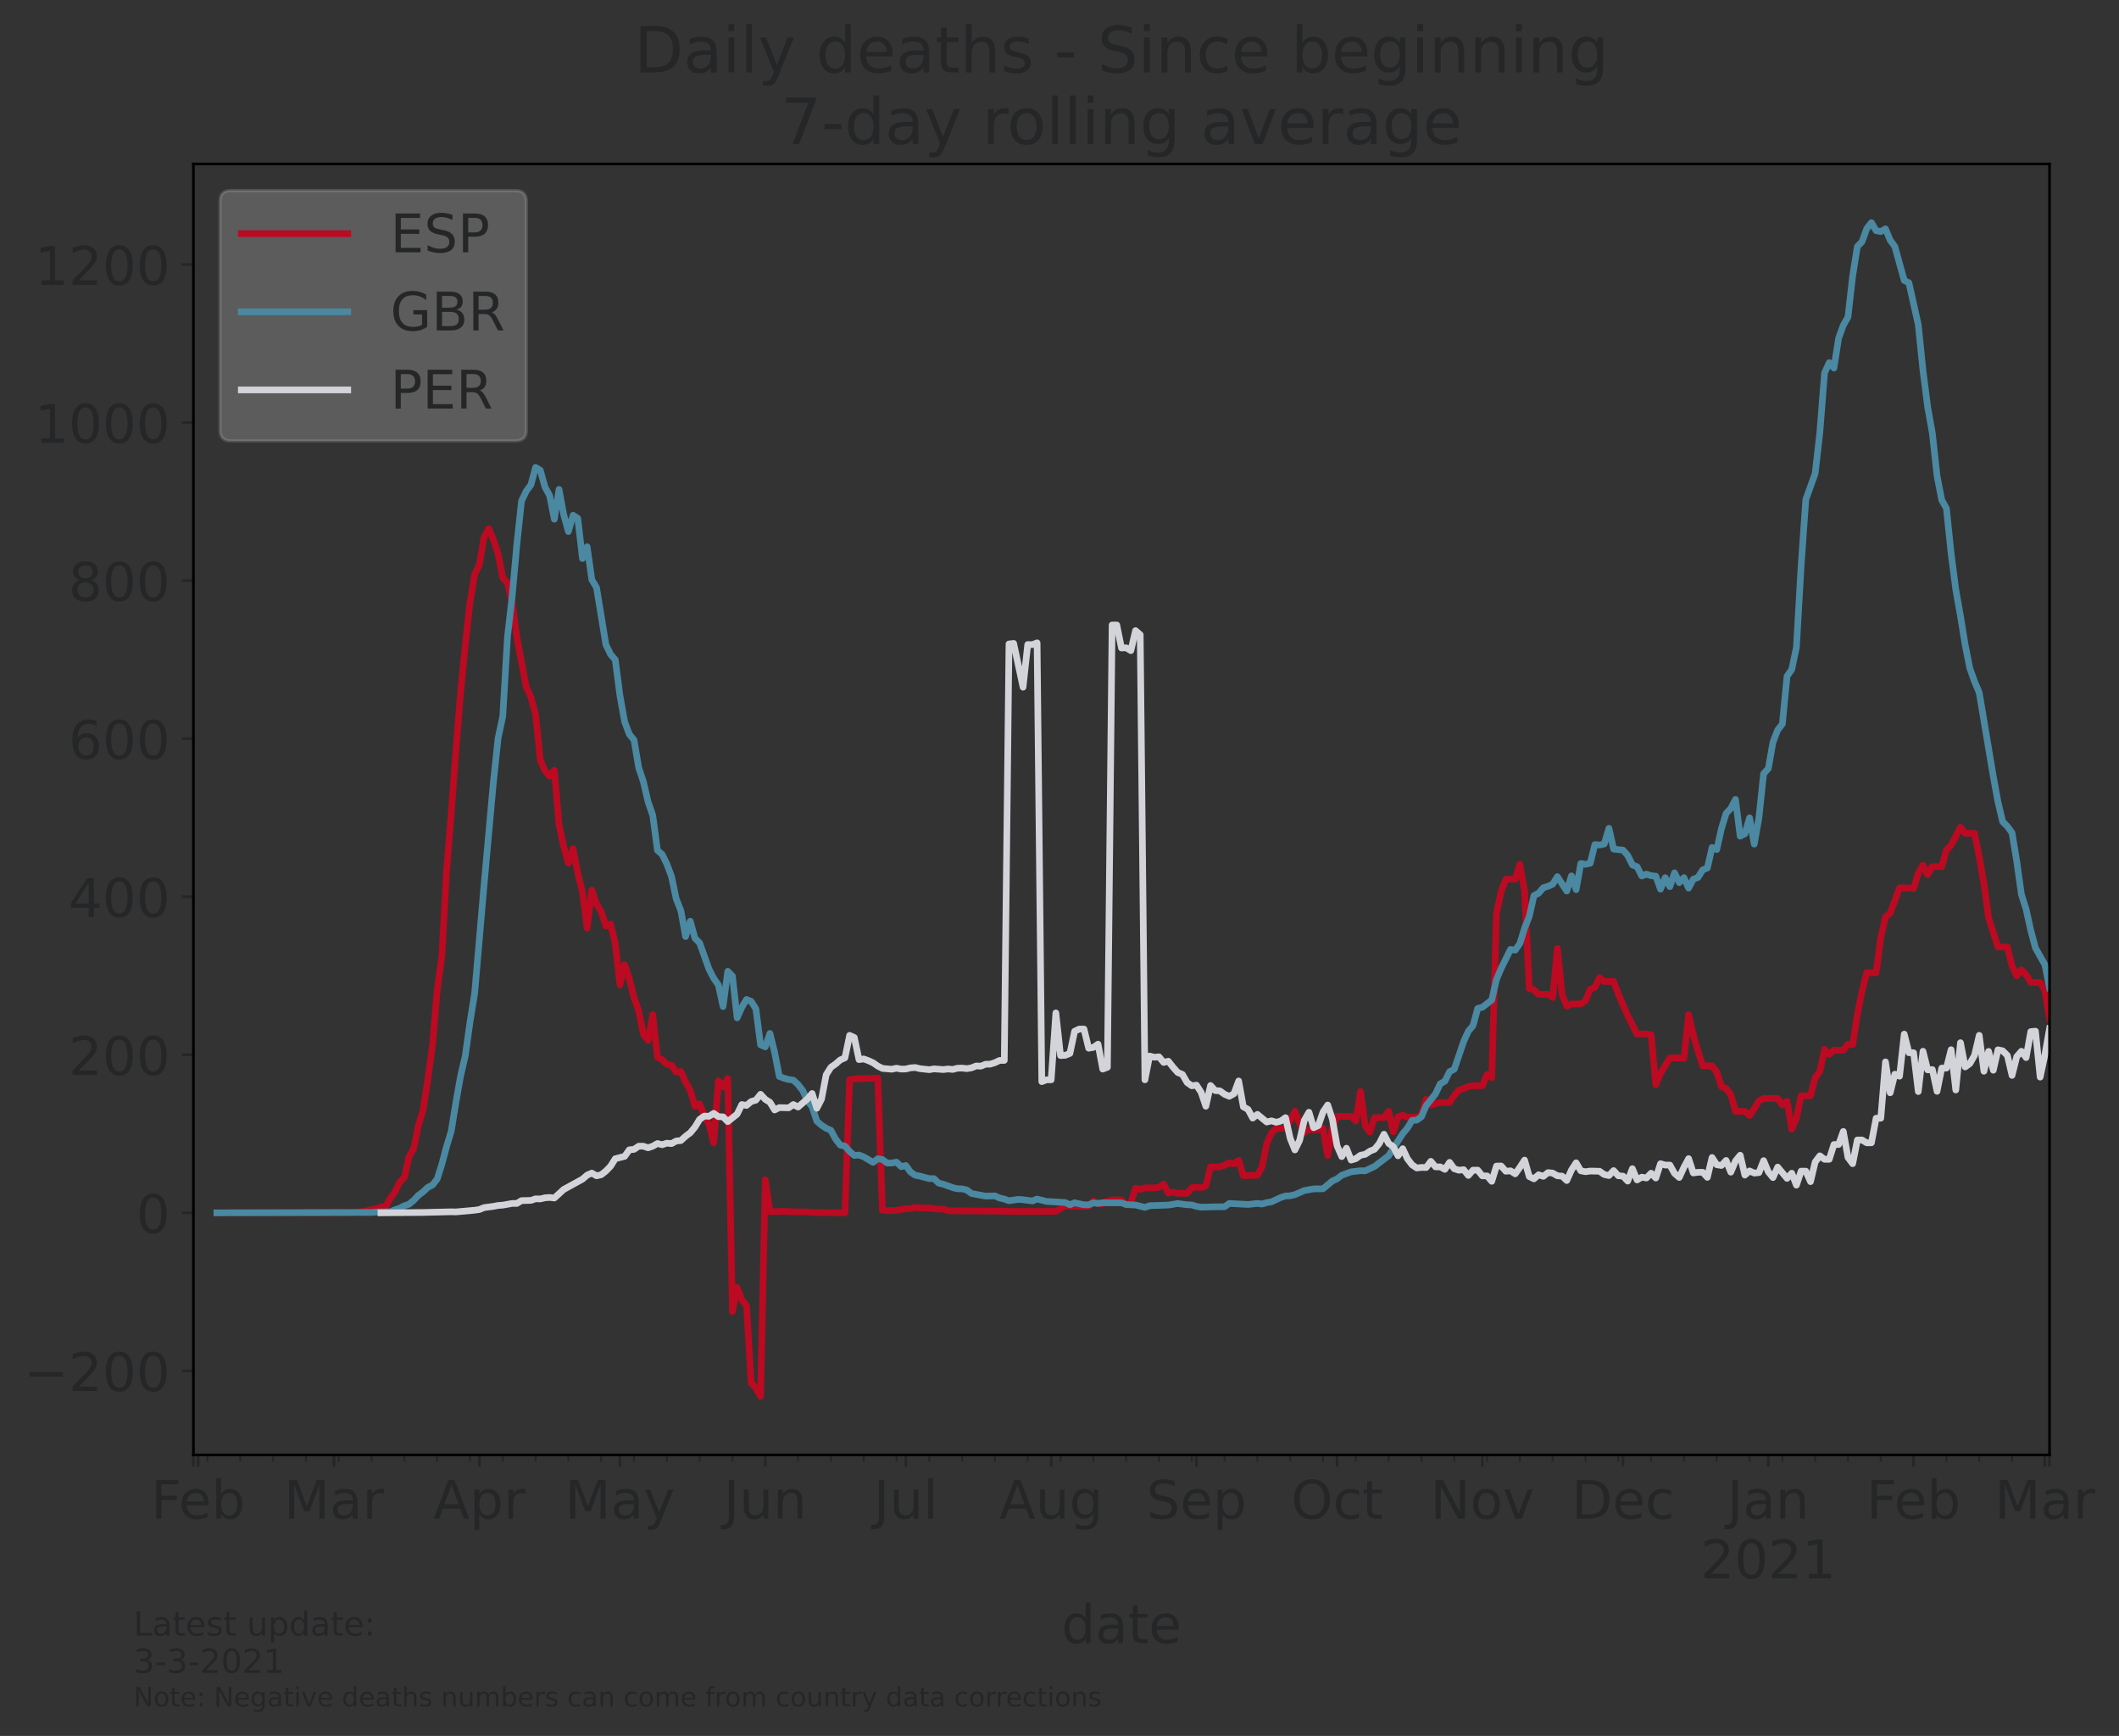 <?xml version="1.0" encoding="utf-8" standalone="no"?>
<!DOCTYPE svg PUBLIC "-//W3C//DTD SVG 1.1//EN"
  "http://www.w3.org/Graphics/SVG/1.1/DTD/svg11.dtd">
<!-- Created with matplotlib (https://matplotlib.org/) -->
<svg height="521.833pt" version="1.1" viewBox="0 0 637.032 521.833" width="637.032pt" xmlns="http://www.w3.org/2000/svg" xmlns:xlink="http://www.w3.org/1999/xlink">
 <rect x="0" y="0" width="637.032" height="521.833" fill="#333333" stroke="none"/>
 <defs>
  <style type="text/css">*{stroke-linecap:butt;stroke-linejoin:round;}</style>
 </defs>
 <g id="figure_1">
  <g id="patch_1">
   <path d="M 0 521.833 
L 637.032 521.833 
L 637.032 0 
L 0 0 
z
" style="fill:none;"/>
  </g>
  <g id="axes_1">
   <g id="patch_2">
    <path d="M 58.148 437.369 
L 616.148 437.369 
L 616.148 49.289 
L 58.148 49.289 
z
" style="fill:none;"/>
   </g>
   <g id="matplotlib.axis_1">
    <g id="xtick_1">
     <g id="line2d_1">
      <defs>
       <path d="M 0 0 
L 0 3.5 
" id="mee8b0cd115" style="stroke:#252627;stroke-width:0.8;"/>
      </defs>
      <g>
       <use style="fill:#252627;stroke:#252627;stroke-width:0.8;" x="58.148" xlink:href="#mee8b0cd115" y="437.369"/>
      </g>
     </g>
    </g>
    <g id="xtick_2">
     <g id="line2d_2">
      <g>
       <use style="fill:#252627;stroke:#252627;stroke-width:0.8;" x="59.557" xlink:href="#mee8b0cd115" y="437.369"/>
      </g>
     </g>
     <g id="text_1">
      <!-- Feb -->
      <g style="fill:#252627;" transform="translate(45.394 456.526)scale(0.16 -0.16)">
       <defs>
        <path d="M 9.812 72.906 
L 51.703 72.906 
L 51.703 64.594 
L 19.672 64.594 
L 19.672 43.109 
L 48.578 43.109 
L 48.578 34.812 
L 19.672 34.812 
L 19.672 0 
L 9.812 0 
z
" id="DejaVuSans-70"/>
        <path d="M 56.203 29.594 
L 56.203 25.203 
L 14.891 25.203 
Q 15.484 15.922 20.484 11.062 
Q 25.484 6.203 34.422 6.203 
Q 39.594 6.203 44.453 7.469 
Q 49.312 8.734 54.109 11.281 
L 54.109 2.781 
Q 49.266 0.734 44.188 -0.344 
Q 39.109 -1.422 33.891 -1.422 
Q 20.797 -1.422 13.156 6.188 
Q 5.516 13.812 5.516 26.812 
Q 5.516 40.234 12.766 48.109 
Q 20.016 56 32.328 56 
Q 43.359 56 49.781 48.891 
Q 56.203 41.797 56.203 29.594 
z
M 47.219 32.234 
Q 47.125 39.594 43.094 43.984 
Q 39.062 48.391 32.422 48.391 
Q 24.906 48.391 20.391 44.141 
Q 15.875 39.891 15.188 32.172 
z
" id="DejaVuSans-101"/>
        <path d="M 48.688 27.297 
Q 48.688 37.203 44.609 42.844 
Q 40.531 48.484 33.406 48.484 
Q 26.266 48.484 22.188 42.844 
Q 18.109 37.203 18.109 27.297 
Q 18.109 17.391 22.188 11.75 
Q 26.266 6.109 33.406 6.109 
Q 40.531 6.109 44.609 11.75 
Q 48.688 17.391 48.688 27.297 
z
M 18.109 46.391 
Q 20.953 51.266 25.266 53.625 
Q 29.594 56 35.594 56 
Q 45.562 56 51.781 48.094 
Q 58.016 40.188 58.016 27.297 
Q 58.016 14.406 51.781 6.484 
Q 45.562 -1.422 35.594 -1.422 
Q 29.594 -1.422 25.266 0.953 
Q 20.953 3.328 18.109 8.203 
L 18.109 0 
L 9.078 0 
L 9.078 75.984 
L 18.109 75.984 
z
" id="DejaVuSans-98"/>
       </defs>
       <use xlink:href="#DejaVuSans-70"/>
       <use x="52.02" xlink:href="#DejaVuSans-101"/>
       <use x="113.543" xlink:href="#DejaVuSans-98"/>
      </g>
     </g>
    </g>
    <g id="xtick_3">
     <g id="line2d_3">
      <g>
       <use style="fill:#252627;stroke:#252627;stroke-width:0.8;" x="100.42" xlink:href="#mee8b0cd115" y="437.369"/>
      </g>
     </g>
     <g id="text_2">
      <!-- Mar -->
      <g style="fill:#252627;" transform="translate(85.326 456.526)scale(0.16 -0.16)">
       <defs>
        <path d="M 9.812 72.906 
L 24.516 72.906 
L 43.109 23.297 
L 61.812 72.906 
L 76.516 72.906 
L 76.516 0 
L 66.891 0 
L 66.891 64.016 
L 48.094 14.016 
L 38.188 14.016 
L 19.391 64.016 
L 19.391 0 
L 9.812 0 
z
" id="DejaVuSans-77"/>
        <path d="M 34.281 27.484 
Q 23.391 27.484 19.188 25 
Q 14.984 22.516 14.984 16.5 
Q 14.984 11.719 18.141 8.906 
Q 21.297 6.109 26.703 6.109 
Q 34.188 6.109 38.703 11.406 
Q 43.219 16.703 43.219 25.484 
L 43.219 27.484 
z
M 52.203 31.203 
L 52.203 0 
L 43.219 0 
L 43.219 8.297 
Q 40.141 3.328 35.547 0.953 
Q 30.953 -1.422 24.312 -1.422 
Q 15.922 -1.422 10.953 3.297 
Q 6 8.016 6 15.922 
Q 6 25.141 12.172 29.828 
Q 18.359 34.516 30.609 34.516 
L 43.219 34.516 
L 43.219 35.406 
Q 43.219 41.609 39.141 45 
Q 35.062 48.391 27.688 48.391 
Q 23 48.391 18.547 47.266 
Q 14.109 46.141 10.016 43.891 
L 10.016 52.203 
Q 14.938 54.109 19.578 55.047 
Q 24.219 56 28.609 56 
Q 40.484 56 46.344 49.844 
Q 52.203 43.703 52.203 31.203 
z
" id="DejaVuSans-97"/>
        <path d="M 41.109 46.297 
Q 39.594 47.172 37.812 47.578 
Q 36.031 48 33.891 48 
Q 26.266 48 22.188 43.047 
Q 18.109 38.094 18.109 28.812 
L 18.109 0 
L 9.078 0 
L 9.078 54.688 
L 18.109 54.688 
L 18.109 46.188 
Q 20.953 51.172 25.484 53.578 
Q 30.031 56 36.531 56 
Q 37.453 56 38.578 55.875 
Q 39.703 55.766 41.062 55.516 
z
" id="DejaVuSans-114"/>
       </defs>
       <use xlink:href="#DejaVuSans-77"/>
       <use x="86.279" xlink:href="#DejaVuSans-97"/>
       <use x="147.559" xlink:href="#DejaVuSans-114"/>
      </g>
     </g>
    </g>
    <g id="xtick_4">
     <g id="line2d_4">
      <g>
       <use style="fill:#252627;stroke:#252627;stroke-width:0.8;" x="144.102" xlink:href="#mee8b0cd115" y="437.369"/>
      </g>
     </g>
     <g id="text_3">
      <!-- Apr -->
      <g style="fill:#252627;" transform="translate(130.262 456.526)scale(0.16 -0.16)">
       <defs>
        <path d="M 34.188 63.188 
L 20.797 26.906 
L 47.609 26.906 
z
M 28.609 72.906 
L 39.797 72.906 
L 67.578 0 
L 57.328 0 
L 50.688 18.703 
L 17.828 18.703 
L 11.188 0 
L 0.781 0 
z
" id="DejaVuSans-65"/>
        <path d="M 18.109 8.203 
L 18.109 -20.797 
L 9.078 -20.797 
L 9.078 54.688 
L 18.109 54.688 
L 18.109 46.391 
Q 20.953 51.266 25.266 53.625 
Q 29.594 56 35.594 56 
Q 45.562 56 51.781 48.094 
Q 58.016 40.188 58.016 27.297 
Q 58.016 14.406 51.781 6.484 
Q 45.562 -1.422 35.594 -1.422 
Q 29.594 -1.422 25.266 0.953 
Q 20.953 3.328 18.109 8.203 
z
M 48.688 27.297 
Q 48.688 37.203 44.609 42.844 
Q 40.531 48.484 33.406 48.484 
Q 26.266 48.484 22.188 42.844 
Q 18.109 37.203 18.109 27.297 
Q 18.109 17.391 22.188 11.75 
Q 26.266 6.109 33.406 6.109 
Q 40.531 6.109 44.609 11.75 
Q 48.688 17.391 48.688 27.297 
z
" id="DejaVuSans-112"/>
       </defs>
       <use xlink:href="#DejaVuSans-65"/>
       <use x="68.408" xlink:href="#DejaVuSans-112"/>
       <use x="131.885" xlink:href="#DejaVuSans-114"/>
      </g>
     </g>
    </g>
    <g id="xtick_5">
     <g id="line2d_5">
      <g>
       <use style="fill:#252627;stroke:#252627;stroke-width:0.8;" x="186.375" xlink:href="#mee8b0cd115" y="437.369"/>
      </g>
     </g>
     <g id="text_4">
      <!-- May -->
      <g style="fill:#252627;" transform="translate(169.835 456.526)scale(0.16 -0.16)">
       <defs>
        <path d="M 32.172 -5.078 
Q 28.375 -14.844 24.75 -17.812 
Q 21.141 -20.797 15.094 -20.797 
L 7.906 -20.797 
L 7.906 -13.281 
L 13.188 -13.281 
Q 16.891 -13.281 18.938 -11.516 
Q 21 -9.766 23.484 -3.219 
L 25.094 0.875 
L 2.984 54.688 
L 12.5 54.688 
L 29.594 11.922 
L 46.688 54.688 
L 56.203 54.688 
z
" id="DejaVuSans-121"/>
       </defs>
       <use xlink:href="#DejaVuSans-77"/>
       <use x="86.279" xlink:href="#DejaVuSans-97"/>
       <use x="147.559" xlink:href="#DejaVuSans-121"/>
      </g>
     </g>
    </g>
    <g id="xtick_6">
     <g id="line2d_6">
      <g>
       <use style="fill:#252627;stroke:#252627;stroke-width:0.8;" x="230.057" xlink:href="#mee8b0cd115" y="437.369"/>
      </g>
     </g>
     <g id="text_5">
      <!-- Jun -->
      <g style="fill:#252627;" transform="translate(217.557 456.526)scale(0.16 -0.16)">
       <defs>
        <path d="M 9.812 72.906 
L 19.672 72.906 
L 19.672 5.078 
Q 19.672 -8.109 14.672 -14.062 
Q 9.672 -20.016 -1.422 -20.016 
L -5.172 -20.016 
L -5.172 -11.719 
L -2.094 -11.719 
Q 4.438 -11.719 7.125 -8.047 
Q 9.812 -4.391 9.812 5.078 
z
" id="DejaVuSans-74"/>
        <path d="M 8.5 21.578 
L 8.5 54.688 
L 17.484 54.688 
L 17.484 21.922 
Q 17.484 14.156 20.5 10.266 
Q 23.531 6.391 29.594 6.391 
Q 36.859 6.391 41.078 11.031 
Q 45.312 15.672 45.312 23.688 
L 45.312 54.688 
L 54.297 54.688 
L 54.297 0 
L 45.312 0 
L 45.312 8.406 
Q 42.047 3.422 37.719 1 
Q 33.406 -1.422 27.688 -1.422 
Q 18.266 -1.422 13.375 4.438 
Q 8.5 10.297 8.5 21.578 
z
M 31.109 56 
z
" id="DejaVuSans-117"/>
        <path d="M 54.891 33.016 
L 54.891 0 
L 45.906 0 
L 45.906 32.719 
Q 45.906 40.484 42.875 44.328 
Q 39.844 48.188 33.797 48.188 
Q 26.516 48.188 22.312 43.547 
Q 18.109 38.922 18.109 30.906 
L 18.109 0 
L 9.078 0 
L 9.078 54.688 
L 18.109 54.688 
L 18.109 46.188 
Q 21.344 51.125 25.703 53.562 
Q 30.078 56 35.797 56 
Q 45.219 56 50.047 50.172 
Q 54.891 44.344 54.891 33.016 
z
" id="DejaVuSans-110"/>
       </defs>
       <use xlink:href="#DejaVuSans-74"/>
       <use x="29.492" xlink:href="#DejaVuSans-117"/>
       <use x="92.871" xlink:href="#DejaVuSans-110"/>
      </g>
     </g>
    </g>
    <g id="xtick_7">
     <g id="line2d_7">
      <g>
       <use style="fill:#252627;stroke:#252627;stroke-width:0.8;" x="272.329" xlink:href="#mee8b0cd115" y="437.369"/>
      </g>
     </g>
     <g id="text_6">
      <!-- Jul -->
      <g style="fill:#252627;" transform="translate(262.677 456.526)scale(0.16 -0.16)">
       <defs>
        <path d="M 9.422 75.984 
L 18.406 75.984 
L 18.406 0 
L 9.422 0 
z
" id="DejaVuSans-108"/>
       </defs>
       <use xlink:href="#DejaVuSans-74"/>
       <use x="29.492" xlink:href="#DejaVuSans-117"/>
       <use x="92.871" xlink:href="#DejaVuSans-108"/>
      </g>
     </g>
    </g>
    <g id="xtick_8">
     <g id="line2d_8">
      <g>
       <use style="fill:#252627;stroke:#252627;stroke-width:0.8;" x="316.011" xlink:href="#mee8b0cd115" y="437.369"/>
      </g>
     </g>
     <g id="text_7">
      <!-- Aug -->
      <g style="fill:#252627;" transform="translate(300.39 456.526)scale(0.16 -0.16)">
       <defs>
        <path d="M 45.406 27.984 
Q 45.406 37.75 41.375 43.109 
Q 37.359 48.484 30.078 48.484 
Q 22.859 48.484 18.828 43.109 
Q 14.797 37.75 14.797 27.984 
Q 14.797 18.266 18.828 12.891 
Q 22.859 7.516 30.078 7.516 
Q 37.359 7.516 41.375 12.891 
Q 45.406 18.266 45.406 27.984 
z
M 54.391 6.781 
Q 54.391 -7.172 48.188 -13.984 
Q 42 -20.797 29.203 -20.797 
Q 24.469 -20.797 20.266 -20.094 
Q 16.062 -19.391 12.109 -17.922 
L 12.109 -9.188 
Q 16.062 -11.328 19.922 -12.344 
Q 23.781 -13.375 27.781 -13.375 
Q 36.625 -13.375 41.016 -8.766 
Q 45.406 -4.156 45.406 5.172 
L 45.406 9.625 
Q 42.625 4.781 38.281 2.391 
Q 33.938 0 27.875 0 
Q 17.828 0 11.672 7.656 
Q 5.516 15.328 5.516 27.984 
Q 5.516 40.672 11.672 48.328 
Q 17.828 56 27.875 56 
Q 33.938 56 38.281 53.609 
Q 42.625 51.219 45.406 46.391 
L 45.406 54.688 
L 54.391 54.688 
z
" id="DejaVuSans-103"/>
       </defs>
       <use xlink:href="#DejaVuSans-65"/>
       <use x="68.408" xlink:href="#DejaVuSans-117"/>
       <use x="131.787" xlink:href="#DejaVuSans-103"/>
      </g>
     </g>
    </g>
    <g id="xtick_9">
     <g id="line2d_9">
      <g>
       <use style="fill:#252627;stroke:#252627;stroke-width:0.8;" x="359.693" xlink:href="#mee8b0cd115" y="437.369"/>
      </g>
     </g>
     <g id="text_8">
      <!-- Sep -->
      <g style="fill:#252627;" transform="translate(344.613 456.526)scale(0.16 -0.16)">
       <defs>
        <path d="M 53.516 70.516 
L 53.516 60.891 
Q 47.906 63.578 42.922 64.891 
Q 37.938 66.219 33.297 66.219 
Q 25.25 66.219 20.875 63.094 
Q 16.5 59.969 16.5 54.203 
Q 16.5 49.359 19.406 46.891 
Q 22.312 44.438 30.422 42.922 
L 36.375 41.703 
Q 47.406 39.594 52.656 34.297 
Q 57.906 29 57.906 20.125 
Q 57.906 9.516 50.797 4.047 
Q 43.703 -1.422 29.984 -1.422 
Q 24.812 -1.422 18.969 -0.25 
Q 13.141 0.922 6.891 3.219 
L 6.891 13.375 
Q 12.891 10.016 18.656 8.297 
Q 24.422 6.594 29.984 6.594 
Q 38.422 6.594 43.016 9.906 
Q 47.609 13.234 47.609 19.391 
Q 47.609 24.75 44.312 27.781 
Q 41.016 30.812 33.5 32.328 
L 27.484 33.5 
Q 16.453 35.688 11.516 40.375 
Q 6.594 45.062 6.594 53.422 
Q 6.594 63.094 13.406 68.656 
Q 20.219 74.219 32.172 74.219 
Q 37.312 74.219 42.625 73.281 
Q 47.953 72.359 53.516 70.516 
z
" id="DejaVuSans-83"/>
       </defs>
       <use xlink:href="#DejaVuSans-83"/>
       <use x="63.477" xlink:href="#DejaVuSans-101"/>
       <use x="125" xlink:href="#DejaVuSans-112"/>
      </g>
     </g>
    </g>
    <g id="xtick_10">
     <g id="line2d_10">
      <g>
       <use style="fill:#252627;stroke:#252627;stroke-width:0.8;" x="401.966" xlink:href="#mee8b0cd115" y="437.369"/>
      </g>
     </g>
     <g id="text_9">
      <!-- Oct -->
      <g style="fill:#252627;" transform="translate(388.133 456.526)scale(0.16 -0.16)">
       <defs>
        <path d="M 39.406 66.219 
Q 28.656 66.219 22.328 58.203 
Q 16.016 50.203 16.016 36.375 
Q 16.016 22.609 22.328 14.594 
Q 28.656 6.594 39.406 6.594 
Q 50.141 6.594 56.422 14.594 
Q 62.703 22.609 62.703 36.375 
Q 62.703 50.203 56.422 58.203 
Q 50.141 66.219 39.406 66.219 
z
M 39.406 74.219 
Q 54.734 74.219 63.906 63.938 
Q 73.094 53.656 73.094 36.375 
Q 73.094 19.141 63.906 8.859 
Q 54.734 -1.422 39.406 -1.422 
Q 24.031 -1.422 14.812 8.828 
Q 5.609 19.094 5.609 36.375 
Q 5.609 53.656 14.812 63.938 
Q 24.031 74.219 39.406 74.219 
z
" id="DejaVuSans-79"/>
        <path d="M 48.781 52.594 
L 48.781 44.188 
Q 44.969 46.297 41.141 47.344 
Q 37.312 48.391 33.406 48.391 
Q 24.656 48.391 19.812 42.844 
Q 14.984 37.312 14.984 27.297 
Q 14.984 17.281 19.812 11.734 
Q 24.656 6.203 33.406 6.203 
Q 37.312 6.203 41.141 7.25 
Q 44.969 8.297 48.781 10.406 
L 48.781 2.094 
Q 45.016 0.344 40.984 -0.531 
Q 36.969 -1.422 32.422 -1.422 
Q 20.062 -1.422 12.781 6.344 
Q 5.516 14.109 5.516 27.297 
Q 5.516 40.672 12.859 48.328 
Q 20.219 56 33.016 56 
Q 37.156 56 41.109 55.141 
Q 45.062 54.297 48.781 52.594 
z
" id="DejaVuSans-99"/>
        <path d="M 18.312 70.219 
L 18.312 54.688 
L 36.812 54.688 
L 36.812 47.703 
L 18.312 47.703 
L 18.312 18.016 
Q 18.312 11.328 20.141 9.422 
Q 21.969 7.516 27.594 7.516 
L 36.812 7.516 
L 36.812 0 
L 27.594 0 
Q 17.188 0 13.234 3.875 
Q 9.281 7.766 9.281 18.016 
L 9.281 47.703 
L 2.688 47.703 
L 2.688 54.688 
L 9.281 54.688 
L 9.281 70.219 
z
" id="DejaVuSans-116"/>
       </defs>
       <use xlink:href="#DejaVuSans-79"/>
       <use x="78.711" xlink:href="#DejaVuSans-99"/>
       <use x="133.691" xlink:href="#DejaVuSans-116"/>
      </g>
     </g>
    </g>
    <g id="xtick_11">
     <g id="line2d_11">
      <g>
       <use style="fill:#252627;stroke:#252627;stroke-width:0.8;" x="445.647" xlink:href="#mee8b0cd115" y="437.369"/>
      </g>
     </g>
     <g id="text_10">
      <!-- Nov -->
      <g style="fill:#252627;" transform="translate(430.033 456.526)scale(0.16 -0.16)">
       <defs>
        <path d="M 9.812 72.906 
L 23.094 72.906 
L 55.422 11.922 
L 55.422 72.906 
L 64.984 72.906 
L 64.984 0 
L 51.703 0 
L 19.391 60.984 
L 19.391 0 
L 9.812 0 
z
" id="DejaVuSans-78"/>
        <path d="M 30.609 48.391 
Q 23.391 48.391 19.188 42.75 
Q 14.984 37.109 14.984 27.297 
Q 14.984 17.484 19.156 11.844 
Q 23.344 6.203 30.609 6.203 
Q 37.797 6.203 41.984 11.859 
Q 46.188 17.531 46.188 27.297 
Q 46.188 37.016 41.984 42.703 
Q 37.797 48.391 30.609 48.391 
z
M 30.609 56 
Q 42.328 56 49.016 48.375 
Q 55.719 40.766 55.719 27.297 
Q 55.719 13.875 49.016 6.219 
Q 42.328 -1.422 30.609 -1.422 
Q 18.844 -1.422 12.172 6.219 
Q 5.516 13.875 5.516 27.297 
Q 5.516 40.766 12.172 48.375 
Q 18.844 56 30.609 56 
z
" id="DejaVuSans-111"/>
        <path d="M 2.984 54.688 
L 12.5 54.688 
L 29.594 8.797 
L 46.688 54.688 
L 56.203 54.688 
L 35.688 0 
L 23.484 0 
z
" id="DejaVuSans-118"/>
       </defs>
       <use xlink:href="#DejaVuSans-78"/>
       <use x="74.805" xlink:href="#DejaVuSans-111"/>
       <use x="135.986" xlink:href="#DejaVuSans-118"/>
      </g>
     </g>
    </g>
    <g id="xtick_12">
     <g id="line2d_12">
      <g>
       <use style="fill:#252627;stroke:#252627;stroke-width:0.8;" x="487.92" xlink:href="#mee8b0cd115" y="437.369"/>
      </g>
     </g>
     <g id="text_11">
      <!-- Dec -->
      <g style="fill:#252627;" transform="translate(472.439 456.526)scale(0.16 -0.16)">
       <defs>
        <path d="M 19.672 64.797 
L 19.672 8.109 
L 31.594 8.109 
Q 46.688 8.109 53.688 14.938 
Q 60.688 21.781 60.688 36.531 
Q 60.688 51.172 53.688 57.984 
Q 46.688 64.797 31.594 64.797 
z
M 9.812 72.906 
L 30.078 72.906 
Q 51.266 72.906 61.172 64.094 
Q 71.094 55.281 71.094 36.531 
Q 71.094 17.672 61.125 8.828 
Q 51.172 0 30.078 0 
L 9.812 0 
z
" id="DejaVuSans-68"/>
       </defs>
       <use xlink:href="#DejaVuSans-68"/>
       <use x="77.002" xlink:href="#DejaVuSans-101"/>
       <use x="138.525" xlink:href="#DejaVuSans-99"/>
      </g>
     </g>
    </g>
    <g id="xtick_13">
     <g id="line2d_13">
      <g>
       <use style="fill:#252627;stroke:#252627;stroke-width:0.8;" x="531.602" xlink:href="#mee8b0cd115" y="437.369"/>
      </g>
     </g>
     <g id="text_12">
      <!-- Jan -->
      <g style="fill:#252627;" transform="translate(519.27 456.526)scale(0.16 -0.16)">
       <use xlink:href="#DejaVuSans-74"/>
       <use x="29.492" xlink:href="#DejaVuSans-97"/>
       <use x="90.771" xlink:href="#DejaVuSans-110"/>
      </g>
      <!-- 2021 -->
      <g style="fill:#252627;" transform="translate(511.242 474.443)scale(0.16 -0.16)">
       <defs>
        <path d="M 19.188 8.297 
L 53.609 8.297 
L 53.609 0 
L 7.328 0 
L 7.328 8.297 
Q 12.938 14.109 22.625 23.891 
Q 32.328 33.688 34.812 36.531 
Q 39.547 41.844 41.422 45.531 
Q 43.312 49.219 43.312 52.781 
Q 43.312 58.594 39.234 62.25 
Q 35.156 65.922 28.609 65.922 
Q 23.969 65.922 18.812 64.312 
Q 13.672 62.703 7.812 59.422 
L 7.812 69.391 
Q 13.766 71.781 18.938 73 
Q 24.125 74.219 28.422 74.219 
Q 39.75 74.219 46.484 68.547 
Q 53.219 62.891 53.219 53.422 
Q 53.219 48.922 51.531 44.891 
Q 49.859 40.875 45.406 35.406 
Q 44.188 33.984 37.641 27.219 
Q 31.109 20.453 19.188 8.297 
z
" id="DejaVuSans-50"/>
        <path d="M 31.781 66.406 
Q 24.172 66.406 20.328 58.906 
Q 16.5 51.422 16.5 36.375 
Q 16.5 21.391 20.328 13.891 
Q 24.172 6.391 31.781 6.391 
Q 39.453 6.391 43.281 13.891 
Q 47.125 21.391 47.125 36.375 
Q 47.125 51.422 43.281 58.906 
Q 39.453 66.406 31.781 66.406 
z
M 31.781 74.219 
Q 44.047 74.219 50.516 64.516 
Q 56.984 54.828 56.984 36.375 
Q 56.984 17.969 50.516 8.266 
Q 44.047 -1.422 31.781 -1.422 
Q 19.531 -1.422 13.062 8.266 
Q 6.594 17.969 6.594 36.375 
Q 6.594 54.828 13.062 64.516 
Q 19.531 74.219 31.781 74.219 
z
" id="DejaVuSans-48"/>
        <path d="M 12.406 8.297 
L 28.516 8.297 
L 28.516 63.922 
L 10.984 60.406 
L 10.984 69.391 
L 28.422 72.906 
L 38.281 72.906 
L 38.281 8.297 
L 54.391 8.297 
L 54.391 0 
L 12.406 0 
z
" id="DejaVuSans-49"/>
       </defs>
       <use xlink:href="#DejaVuSans-50"/>
       <use x="63.623" xlink:href="#DejaVuSans-48"/>
       <use x="127.246" xlink:href="#DejaVuSans-50"/>
       <use x="190.869" xlink:href="#DejaVuSans-49"/>
      </g>
     </g>
    </g>
    <g id="xtick_14">
     <g id="line2d_14">
      <g>
       <use style="fill:#252627;stroke:#252627;stroke-width:0.8;" x="575.284" xlink:href="#mee8b0cd115" y="437.369"/>
      </g>
     </g>
     <g id="text_13">
      <!-- Feb -->
      <g style="fill:#252627;" transform="translate(561.121 456.526)scale(0.16 -0.16)">
       <use xlink:href="#DejaVuSans-70"/>
       <use x="52.02" xlink:href="#DejaVuSans-101"/>
       <use x="113.543" xlink:href="#DejaVuSans-98"/>
      </g>
     </g>
    </g>
    <g id="xtick_15">
     <g id="line2d_15">
      <g>
       <use style="fill:#252627;stroke:#252627;stroke-width:0.8;" x="614.738" xlink:href="#mee8b0cd115" y="437.369"/>
      </g>
     </g>
     <g id="text_14">
      <!-- Mar -->
      <g style="fill:#252627;" transform="translate(599.645 456.526)scale(0.16 -0.16)">
       <use xlink:href="#DejaVuSans-77"/>
       <use x="86.279" xlink:href="#DejaVuSans-97"/>
       <use x="147.559" xlink:href="#DejaVuSans-114"/>
      </g>
     </g>
    </g>
    <g id="xtick_16">
     <g id="line2d_16">
      <g>
       <use style="fill:#252627;stroke:#252627;stroke-width:0.8;" x="616.148" xlink:href="#mee8b0cd115" y="437.369"/>
      </g>
     </g>
    </g>
    <g id="xtick_17">
     <g id="line2d_17">
      <defs>
       <path d="M 0 0 
L 0 2 
" id="ma995020507" style="stroke:#252627;stroke-width:0.6;"/>
      </defs>
      <g>
       <use style="fill:#252627;stroke:#252627;stroke-width:0.6;" x="62.375" xlink:href="#ma995020507" y="437.369"/>
      </g>
     </g>
    </g>
    <g id="xtick_18">
     <g id="line2d_18">
      <g>
       <use style="fill:#252627;stroke:#252627;stroke-width:0.6;" x="72.238" xlink:href="#ma995020507" y="437.369"/>
      </g>
     </g>
    </g>
    <g id="xtick_19">
     <g id="line2d_19">
      <g>
       <use style="fill:#252627;stroke:#252627;stroke-width:0.6;" x="82.102" xlink:href="#ma995020507" y="437.369"/>
      </g>
     </g>
    </g>
    <g id="xtick_20">
     <g id="line2d_20">
      <g>
       <use style="fill:#252627;stroke:#252627;stroke-width:0.6;" x="91.966" xlink:href="#ma995020507" y="437.369"/>
      </g>
     </g>
    </g>
    <g id="xtick_21">
     <g id="line2d_21">
      <g>
       <use style="fill:#252627;stroke:#252627;stroke-width:0.6;" x="101.829" xlink:href="#ma995020507" y="437.369"/>
      </g>
     </g>
    </g>
    <g id="xtick_22">
     <g id="line2d_22">
      <g>
       <use style="fill:#252627;stroke:#252627;stroke-width:0.6;" x="111.693" xlink:href="#ma995020507" y="437.369"/>
      </g>
     </g>
    </g>
    <g id="xtick_23">
     <g id="line2d_23">
      <g>
       <use style="fill:#252627;stroke:#252627;stroke-width:0.6;" x="121.557" xlink:href="#ma995020507" y="437.369"/>
      </g>
     </g>
    </g>
    <g id="xtick_24">
     <g id="line2d_24">
      <g>
       <use style="fill:#252627;stroke:#252627;stroke-width:0.6;" x="131.42" xlink:href="#ma995020507" y="437.369"/>
      </g>
     </g>
    </g>
    <g id="xtick_25">
     <g id="line2d_25">
      <g>
       <use style="fill:#252627;stroke:#252627;stroke-width:0.6;" x="141.284" xlink:href="#ma995020507" y="437.369"/>
      </g>
     </g>
    </g>
    <g id="xtick_26">
     <g id="line2d_26">
      <g>
       <use style="fill:#252627;stroke:#252627;stroke-width:0.6;" x="151.148" xlink:href="#ma995020507" y="437.369"/>
      </g>
     </g>
    </g>
    <g id="xtick_27">
     <g id="line2d_27">
      <g>
       <use style="fill:#252627;stroke:#252627;stroke-width:0.6;" x="161.011" xlink:href="#ma995020507" y="437.369"/>
      </g>
     </g>
    </g>
    <g id="xtick_28">
     <g id="line2d_28">
      <g>
       <use style="fill:#252627;stroke:#252627;stroke-width:0.6;" x="170.875" xlink:href="#ma995020507" y="437.369"/>
      </g>
     </g>
    </g>
    <g id="xtick_29">
     <g id="line2d_29">
      <g>
       <use style="fill:#252627;stroke:#252627;stroke-width:0.6;" x="180.738" xlink:href="#ma995020507" y="437.369"/>
      </g>
     </g>
    </g>
    <g id="xtick_30">
     <g id="line2d_30">
      <g>
       <use style="fill:#252627;stroke:#252627;stroke-width:0.6;" x="190.602" xlink:href="#ma995020507" y="437.369"/>
      </g>
     </g>
    </g>
    <g id="xtick_31">
     <g id="line2d_31">
      <g>
       <use style="fill:#252627;stroke:#252627;stroke-width:0.6;" x="200.466" xlink:href="#ma995020507" y="437.369"/>
      </g>
     </g>
    </g>
    <g id="xtick_32">
     <g id="line2d_32">
      <g>
       <use style="fill:#252627;stroke:#252627;stroke-width:0.6;" x="210.329" xlink:href="#ma995020507" y="437.369"/>
      </g>
     </g>
    </g>
    <g id="xtick_33">
     <g id="line2d_33">
      <g>
       <use style="fill:#252627;stroke:#252627;stroke-width:0.6;" x="220.193" xlink:href="#ma995020507" y="437.369"/>
      </g>
     </g>
    </g>
    <g id="xtick_34">
     <g id="line2d_34">
      <g>
       <use style="fill:#252627;stroke:#252627;stroke-width:0.6;" x="239.92" xlink:href="#ma995020507" y="437.369"/>
      </g>
     </g>
    </g>
    <g id="xtick_35">
     <g id="line2d_35">
      <g>
       <use style="fill:#252627;stroke:#252627;stroke-width:0.6;" x="249.784" xlink:href="#ma995020507" y="437.369"/>
      </g>
     </g>
    </g>
    <g id="xtick_36">
     <g id="line2d_36">
      <g>
       <use style="fill:#252627;stroke:#252627;stroke-width:0.6;" x="259.647" xlink:href="#ma995020507" y="437.369"/>
      </g>
     </g>
    </g>
    <g id="xtick_37">
     <g id="line2d_37">
      <g>
       <use style="fill:#252627;stroke:#252627;stroke-width:0.6;" x="269.511" xlink:href="#ma995020507" y="437.369"/>
      </g>
     </g>
    </g>
    <g id="xtick_38">
     <g id="line2d_38">
      <g>
       <use style="fill:#252627;stroke:#252627;stroke-width:0.6;" x="279.375" xlink:href="#ma995020507" y="437.369"/>
      </g>
     </g>
    </g>
    <g id="xtick_39">
     <g id="line2d_39">
      <g>
       <use style="fill:#252627;stroke:#252627;stroke-width:0.6;" x="289.238" xlink:href="#ma995020507" y="437.369"/>
      </g>
     </g>
    </g>
    <g id="xtick_40">
     <g id="line2d_40">
      <g>
       <use style="fill:#252627;stroke:#252627;stroke-width:0.6;" x="299.102" xlink:href="#ma995020507" y="437.369"/>
      </g>
     </g>
    </g>
    <g id="xtick_41">
     <g id="line2d_41">
      <g>
       <use style="fill:#252627;stroke:#252627;stroke-width:0.6;" x="308.966" xlink:href="#ma995020507" y="437.369"/>
      </g>
     </g>
    </g>
    <g id="xtick_42">
     <g id="line2d_42">
      <g>
       <use style="fill:#252627;stroke:#252627;stroke-width:0.6;" x="318.829" xlink:href="#ma995020507" y="437.369"/>
      </g>
     </g>
    </g>
    <g id="xtick_43">
     <g id="line2d_43">
      <g>
       <use style="fill:#252627;stroke:#252627;stroke-width:0.6;" x="328.693" xlink:href="#ma995020507" y="437.369"/>
      </g>
     </g>
    </g>
    <g id="xtick_44">
     <g id="line2d_44">
      <g>
       <use style="fill:#252627;stroke:#252627;stroke-width:0.6;" x="338.557" xlink:href="#ma995020507" y="437.369"/>
      </g>
     </g>
    </g>
    <g id="xtick_45">
     <g id="line2d_45">
      <g>
       <use style="fill:#252627;stroke:#252627;stroke-width:0.6;" x="348.42" xlink:href="#ma995020507" y="437.369"/>
      </g>
     </g>
    </g>
    <g id="xtick_46">
     <g id="line2d_46">
      <g>
       <use style="fill:#252627;stroke:#252627;stroke-width:0.6;" x="358.284" xlink:href="#ma995020507" y="437.369"/>
      </g>
     </g>
    </g>
    <g id="xtick_47">
     <g id="line2d_47">
      <g>
       <use style="fill:#252627;stroke:#252627;stroke-width:0.6;" x="368.147" xlink:href="#ma995020507" y="437.369"/>
      </g>
     </g>
    </g>
    <g id="xtick_48">
     <g id="line2d_48">
      <g>
       <use style="fill:#252627;stroke:#252627;stroke-width:0.6;" x="378.011" xlink:href="#ma995020507" y="437.369"/>
      </g>
     </g>
    </g>
    <g id="xtick_49">
     <g id="line2d_49">
      <g>
       <use style="fill:#252627;stroke:#252627;stroke-width:0.6;" x="387.875" xlink:href="#ma995020507" y="437.369"/>
      </g>
     </g>
    </g>
    <g id="xtick_50">
     <g id="line2d_50">
      <g>
       <use style="fill:#252627;stroke:#252627;stroke-width:0.6;" x="397.738" xlink:href="#ma995020507" y="437.369"/>
      </g>
     </g>
    </g>
    <g id="xtick_51">
     <g id="line2d_51">
      <g>
       <use style="fill:#252627;stroke:#252627;stroke-width:0.6;" x="407.602" xlink:href="#ma995020507" y="437.369"/>
      </g>
     </g>
    </g>
    <g id="xtick_52">
     <g id="line2d_52">
      <g>
       <use style="fill:#252627;stroke:#252627;stroke-width:0.6;" x="417.466" xlink:href="#ma995020507" y="437.369"/>
      </g>
     </g>
    </g>
    <g id="xtick_53">
     <g id="line2d_53">
      <g>
       <use style="fill:#252627;stroke:#252627;stroke-width:0.6;" x="427.329" xlink:href="#ma995020507" y="437.369"/>
      </g>
     </g>
    </g>
    <g id="xtick_54">
     <g id="line2d_54">
      <g>
       <use style="fill:#252627;stroke:#252627;stroke-width:0.6;" x="437.193" xlink:href="#ma995020507" y="437.369"/>
      </g>
     </g>
    </g>
    <g id="xtick_55">
     <g id="line2d_55">
      <g>
       <use style="fill:#252627;stroke:#252627;stroke-width:0.6;" x="447.057" xlink:href="#ma995020507" y="437.369"/>
      </g>
     </g>
    </g>
    <g id="xtick_56">
     <g id="line2d_56">
      <g>
       <use style="fill:#252627;stroke:#252627;stroke-width:0.6;" x="456.92" xlink:href="#ma995020507" y="437.369"/>
      </g>
     </g>
    </g>
    <g id="xtick_57">
     <g id="line2d_57">
      <g>
       <use style="fill:#252627;stroke:#252627;stroke-width:0.6;" x="466.784" xlink:href="#ma995020507" y="437.369"/>
      </g>
     </g>
    </g>
    <g id="xtick_58">
     <g id="line2d_58">
      <g>
       <use style="fill:#252627;stroke:#252627;stroke-width:0.6;" x="476.647" xlink:href="#ma995020507" y="437.369"/>
      </g>
     </g>
    </g>
    <g id="xtick_59">
     <g id="line2d_59">
      <g>
       <use style="fill:#252627;stroke:#252627;stroke-width:0.6;" x="486.511" xlink:href="#ma995020507" y="437.369"/>
      </g>
     </g>
    </g>
    <g id="xtick_60">
     <g id="line2d_60">
      <g>
       <use style="fill:#252627;stroke:#252627;stroke-width:0.6;" x="496.375" xlink:href="#ma995020507" y="437.369"/>
      </g>
     </g>
    </g>
    <g id="xtick_61">
     <g id="line2d_61">
      <g>
       <use style="fill:#252627;stroke:#252627;stroke-width:0.6;" x="506.238" xlink:href="#ma995020507" y="437.369"/>
      </g>
     </g>
    </g>
    <g id="xtick_62">
     <g id="line2d_62">
      <g>
       <use style="fill:#252627;stroke:#252627;stroke-width:0.6;" x="516.102" xlink:href="#ma995020507" y="437.369"/>
      </g>
     </g>
    </g>
    <g id="xtick_63">
     <g id="line2d_63">
      <g>
       <use style="fill:#252627;stroke:#252627;stroke-width:0.6;" x="525.966" xlink:href="#ma995020507" y="437.369"/>
      </g>
     </g>
    </g>
    <g id="xtick_64">
     <g id="line2d_64">
      <g>
       <use style="fill:#252627;stroke:#252627;stroke-width:0.6;" x="535.829" xlink:href="#ma995020507" y="437.369"/>
      </g>
     </g>
    </g>
    <g id="xtick_65">
     <g id="line2d_65">
      <g>
       <use style="fill:#252627;stroke:#252627;stroke-width:0.6;" x="545.693" xlink:href="#ma995020507" y="437.369"/>
      </g>
     </g>
    </g>
    <g id="xtick_66">
     <g id="line2d_66">
      <g>
       <use style="fill:#252627;stroke:#252627;stroke-width:0.6;" x="555.557" xlink:href="#ma995020507" y="437.369"/>
      </g>
     </g>
    </g>
    <g id="xtick_67">
     <g id="line2d_67">
      <g>
       <use style="fill:#252627;stroke:#252627;stroke-width:0.6;" x="565.42" xlink:href="#ma995020507" y="437.369"/>
      </g>
     </g>
    </g>
    <g id="xtick_68">
     <g id="line2d_68">
      <g>
       <use style="fill:#252627;stroke:#252627;stroke-width:0.6;" x="585.148" xlink:href="#ma995020507" y="437.369"/>
      </g>
     </g>
    </g>
    <g id="xtick_69">
     <g id="line2d_69">
      <g>
       <use style="fill:#252627;stroke:#252627;stroke-width:0.6;" x="595.011" xlink:href="#ma995020507" y="437.369"/>
      </g>
     </g>
    </g>
    <g id="xtick_70">
     <g id="line2d_70">
      <g>
       <use style="fill:#252627;stroke:#252627;stroke-width:0.6;" x="604.875" xlink:href="#ma995020507" y="437.369"/>
      </g>
     </g>
    </g>
    <g id="text_15">
     <!-- date -->
     <g style="fill:#252627;" transform="translate(319.108 493.928)scale(0.16 -0.16)">
      <defs>
       <path d="M 45.406 46.391 
L 45.406 75.984 
L 54.391 75.984 
L 54.391 0 
L 45.406 0 
L 45.406 8.203 
Q 42.578 3.328 38.25 0.953 
Q 33.938 -1.422 27.875 -1.422 
Q 17.969 -1.422 11.734 6.484 
Q 5.516 14.406 5.516 27.297 
Q 5.516 40.188 11.734 48.094 
Q 17.969 56 27.875 56 
Q 33.938 56 38.25 53.625 
Q 42.578 51.266 45.406 46.391 
z
M 14.797 27.297 
Q 14.797 17.391 18.875 11.75 
Q 22.953 6.109 30.078 6.109 
Q 37.203 6.109 41.297 11.75 
Q 45.406 17.391 45.406 27.297 
Q 45.406 37.203 41.297 42.844 
Q 37.203 48.484 30.078 48.484 
Q 22.953 48.484 18.875 42.844 
Q 14.797 37.203 14.797 27.297 
z
" id="DejaVuSans-100"/>
      </defs>
      <use xlink:href="#DejaVuSans-100"/>
      <use x="63.477" xlink:href="#DejaVuSans-97"/>
      <use x="124.756" xlink:href="#DejaVuSans-116"/>
      <use x="163.965" xlink:href="#DejaVuSans-101"/>
     </g>
    </g>
   </g>
   <g id="matplotlib.axis_2">
    <g id="ytick_1">
     <g id="line2d_71">
      <defs>
       <path d="M 0 0 
L -3.5 0 
" id="mb6fb886a44" style="stroke:#252627;stroke-width:0.8;"/>
      </defs>
      <g>
       <use style="fill:#252627;stroke:#252627;stroke-width:0.8;" x="58.148" xlink:href="#mb6fb886a44" y="412.093"/>
      </g>
     </g>
     <g id="text_16">
      <!-- −200 -->
      <g style="fill:#252627;" transform="translate(7.2 418.172)scale(0.16 -0.16)">
       <defs>
        <path d="M 10.594 35.5 
L 73.188 35.5 
L 73.188 27.203 
L 10.594 27.203 
z
" id="DejaVuSans-8722"/>
       </defs>
       <use xlink:href="#DejaVuSans-8722"/>
       <use x="83.789" xlink:href="#DejaVuSans-50"/>
       <use x="147.412" xlink:href="#DejaVuSans-48"/>
       <use x="211.035" xlink:href="#DejaVuSans-48"/>
      </g>
     </g>
    </g>
    <g id="ytick_2">
     <g id="line2d_72">
      <g>
       <use style="fill:#252627;stroke:#252627;stroke-width:0.8;" x="58.148" xlink:href="#mb6fb886a44" y="364.583"/>
      </g>
     </g>
     <g id="text_17">
      <!-- 0 -->
      <g style="fill:#252627;" transform="translate(40.968 370.661)scale(0.16 -0.16)">
       <use xlink:href="#DejaVuSans-48"/>
      </g>
     </g>
    </g>
    <g id="ytick_3">
     <g id="line2d_73">
      <g>
       <use style="fill:#252627;stroke:#252627;stroke-width:0.8;" x="58.148" xlink:href="#mb6fb886a44" y="317.072"/>
      </g>
     </g>
     <g id="text_18">
      <!-- 200 -->
      <g style="fill:#252627;" transform="translate(20.608 323.151)scale(0.16 -0.16)">
       <use xlink:href="#DejaVuSans-50"/>
       <use x="63.623" xlink:href="#DejaVuSans-48"/>
       <use x="127.246" xlink:href="#DejaVuSans-48"/>
      </g>
     </g>
    </g>
    <g id="ytick_4">
     <g id="line2d_74">
      <g>
       <use style="fill:#252627;stroke:#252627;stroke-width:0.8;" x="58.148" xlink:href="#mb6fb886a44" y="269.561"/>
      </g>
     </g>
     <g id="text_19">
      <!-- 400 -->
      <g style="fill:#252627;" transform="translate(20.608 275.64)scale(0.16 -0.16)">
       <defs>
        <path d="M 37.797 64.312 
L 12.891 25.391 
L 37.797 25.391 
z
M 35.203 72.906 
L 47.609 72.906 
L 47.609 25.391 
L 58.016 25.391 
L 58.016 17.188 
L 47.609 17.188 
L 47.609 0 
L 37.797 0 
L 37.797 17.188 
L 4.891 17.188 
L 4.891 26.703 
z
" id="DejaVuSans-52"/>
       </defs>
       <use xlink:href="#DejaVuSans-52"/>
       <use x="63.623" xlink:href="#DejaVuSans-48"/>
       <use x="127.246" xlink:href="#DejaVuSans-48"/>
      </g>
     </g>
    </g>
    <g id="ytick_5">
     <g id="line2d_75">
      <g>
       <use style="fill:#252627;stroke:#252627;stroke-width:0.8;" x="58.148" xlink:href="#mb6fb886a44" y="222.051"/>
      </g>
     </g>
     <g id="text_20">
      <!-- 600 -->
      <g style="fill:#252627;" transform="translate(20.608 228.13)scale(0.16 -0.16)">
       <defs>
        <path d="M 33.016 40.375 
Q 26.375 40.375 22.484 35.828 
Q 18.609 31.297 18.609 23.391 
Q 18.609 15.531 22.484 10.953 
Q 26.375 6.391 33.016 6.391 
Q 39.656 6.391 43.531 10.953 
Q 47.406 15.531 47.406 23.391 
Q 47.406 31.297 43.531 35.828 
Q 39.656 40.375 33.016 40.375 
z
M 52.594 71.297 
L 52.594 62.312 
Q 48.875 64.062 45.094 64.984 
Q 41.312 65.922 37.594 65.922 
Q 27.828 65.922 22.672 59.328 
Q 17.531 52.734 16.797 39.406 
Q 19.672 43.656 24.016 45.922 
Q 28.375 48.188 33.594 48.188 
Q 44.578 48.188 50.953 41.516 
Q 57.328 34.859 57.328 23.391 
Q 57.328 12.156 50.688 5.359 
Q 44.047 -1.422 33.016 -1.422 
Q 20.359 -1.422 13.672 8.266 
Q 6.984 17.969 6.984 36.375 
Q 6.984 53.656 15.188 63.938 
Q 23.391 74.219 37.203 74.219 
Q 40.922 74.219 44.703 73.484 
Q 48.484 72.75 52.594 71.297 
z
" id="DejaVuSans-54"/>
       </defs>
       <use xlink:href="#DejaVuSans-54"/>
       <use x="63.623" xlink:href="#DejaVuSans-48"/>
       <use x="127.246" xlink:href="#DejaVuSans-48"/>
      </g>
     </g>
    </g>
    <g id="ytick_6">
     <g id="line2d_76">
      <g>
       <use style="fill:#252627;stroke:#252627;stroke-width:0.8;" x="58.148" xlink:href="#mb6fb886a44" y="174.54"/>
      </g>
     </g>
     <g id="text_21">
      <!-- 800 -->
      <g style="fill:#252627;" transform="translate(20.608 180.619)scale(0.16 -0.16)">
       <defs>
        <path d="M 31.781 34.625 
Q 24.75 34.625 20.719 30.859 
Q 16.703 27.094 16.703 20.516 
Q 16.703 13.922 20.719 10.156 
Q 24.75 6.391 31.781 6.391 
Q 38.812 6.391 42.859 10.172 
Q 46.922 13.969 46.922 20.516 
Q 46.922 27.094 42.891 30.859 
Q 38.875 34.625 31.781 34.625 
z
M 21.922 38.812 
Q 15.578 40.375 12.031 44.719 
Q 8.5 49.078 8.5 55.328 
Q 8.5 64.062 14.719 69.141 
Q 20.953 74.219 31.781 74.219 
Q 42.672 74.219 48.875 69.141 
Q 55.078 64.062 55.078 55.328 
Q 55.078 49.078 51.531 44.719 
Q 48 40.375 41.703 38.812 
Q 48.828 37.156 52.797 32.312 
Q 56.781 27.484 56.781 20.516 
Q 56.781 9.906 50.312 4.234 
Q 43.844 -1.422 31.781 -1.422 
Q 19.734 -1.422 13.25 4.234 
Q 6.781 9.906 6.781 20.516 
Q 6.781 27.484 10.781 32.312 
Q 14.797 37.156 21.922 38.812 
z
M 18.312 54.391 
Q 18.312 48.734 21.844 45.562 
Q 25.391 42.391 31.781 42.391 
Q 38.141 42.391 41.719 45.562 
Q 45.312 48.734 45.312 54.391 
Q 45.312 60.062 41.719 63.234 
Q 38.141 66.406 31.781 66.406 
Q 25.391 66.406 21.844 63.234 
Q 18.312 60.062 18.312 54.391 
z
" id="DejaVuSans-56"/>
       </defs>
       <use xlink:href="#DejaVuSans-56"/>
       <use x="63.623" xlink:href="#DejaVuSans-48"/>
       <use x="127.246" xlink:href="#DejaVuSans-48"/>
      </g>
     </g>
    </g>
    <g id="ytick_7">
     <g id="line2d_77">
      <g>
       <use style="fill:#252627;stroke:#252627;stroke-width:0.8;" x="58.148" xlink:href="#mb6fb886a44" y="127.03"/>
      </g>
     </g>
     <g id="text_22">
      <!-- 1000 -->
      <g style="fill:#252627;" transform="translate(10.428 133.108)scale(0.16 -0.16)">
       <use xlink:href="#DejaVuSans-49"/>
       <use x="63.623" xlink:href="#DejaVuSans-48"/>
       <use x="127.246" xlink:href="#DejaVuSans-48"/>
       <use x="190.869" xlink:href="#DejaVuSans-48"/>
      </g>
     </g>
    </g>
    <g id="ytick_8">
     <g id="line2d_78">
      <g>
       <use style="fill:#252627;stroke:#252627;stroke-width:0.8;" x="58.148" xlink:href="#mb6fb886a44" y="79.519"/>
      </g>
     </g>
     <g id="text_23">
      <!-- 1200 -->
      <g style="fill:#252627;" transform="translate(10.428 85.598)scale(0.16 -0.16)">
       <use xlink:href="#DejaVuSans-49"/>
       <use x="63.623" xlink:href="#DejaVuSans-50"/>
       <use x="127.246" xlink:href="#DejaVuSans-48"/>
       <use x="190.869" xlink:href="#DejaVuSans-48"/>
      </g>
     </g>
    </g>
   </g>
   <g id="line2d_79">
    <path clip-path="url(#p1e9e0abc44)" d="M 66.602 364.583 
L 106.057 364.481 
L 108.875 364.243 
L 110.284 364.006 
L 111.693 363.632 
L 113.102 363.429 
L 114.511 362.818 
L 115.92 362.818 
L 117.329 360.239 
L 118.738 358.304 
L 120.147 355.352 
L 121.557 353.927 
L 122.966 347.682 
L 124.375 345.273 
L 125.784 338.282 
L 127.193 333.701 
L 128.602 324.538 
L 130.011 314.255 
L 131.42 297.762 
L 132.829 287.378 
L 134.238 261.96 
L 135.648 244.618 
L 137.057 225.614 
L 138.466 208.239 
L 139.875 193.85 
L 141.284 181.158 
L 142.693 172.64 
L 144.102 169.789 
L 145.511 161.543 
L 146.92 158.93 
L 148.329 162.154 
L 149.738 166.463 
L 151.148 173.692 
L 152.557 175.185 
L 153.966 181.158 
L 155.375 191.542 
L 158.193 206.474 
L 159.602 209.562 
L 161.011 214.755 
L 162.42 228.465 
L 163.829 231.689 
L 165.238 233.318 
L 166.648 231.519 
L 168.057 247.944 
L 169.466 254.494 
L 170.875 259.516 
L 172.284 255.105 
L 173.693 262.469 
L 175.102 268.136 
L 176.511 278.996 
L 177.92 267.559 
L 179.329 271.699 
L 180.738 274.007 
L 182.148 278.385 
L 183.557 277.774 
L 184.966 283.611 
L 186.375 296.065 
L 187.784 289.991 
L 189.193 294.199 
L 190.602 299.866 
L 192.011 303.803 
L 193.42 310.896 
L 194.829 312.762 
L 196.238 304.991 
L 197.648 317.819 
L 199.057 318.531 
L 200.466 319.923 
L 201.875 320.228 
L 203.284 322.264 
L 204.693 322.129 
L 206.102 325.217 
L 207.511 327.762 
L 208.92 332.615 
L 210.329 331.834 
L 211.738 335.465 
L 213.148 337.977 
L 214.557 343.576 
L 215.966 324.911 
L 217.375 326.744 
L 218.784 324.233 
L 220.193 394.277 
L 221.602 387.014 
L 223.011 390.747 
L 224.42 392.444 
L 225.829 415.724 
L 227.238 417.285 
L 228.648 419.729 
L 230.057 354.639 
L 231.466 364.243 
L 235.693 364.141 
L 238.511 364.277 
L 242.738 364.311 
L 244.148 364.481 
L 252.602 364.583 
L 254.011 364.583 
L 255.42 324.572 
L 256.829 324.334 
L 263.875 324.063 
L 265.284 363.802 
L 266.693 363.938 
L 269.511 363.836 
L 272.329 363.327 
L 273.738 363.293 
L 275.147 362.988 
L 277.966 363.157 
L 279.375 363.157 
L 282.193 363.497 
L 283.602 363.463 
L 285.011 363.972 
L 300.511 364.073 
L 304.738 364.175 
L 317.42 364.141 
L 320.238 362.479 
L 323.057 362.648 
L 327.284 362.614 
L 328.693 361.053 
L 330.102 361.766 
L 331.511 361.868 
L 332.92 361.019 
L 334.329 360.714 
L 337.147 360.714 
L 338.557 362.207 
L 339.966 361.562 
L 341.375 357.184 
L 342.784 357.524 
L 344.193 357.083 
L 347.011 357.083 
L 348.42 356.913 
L 349.829 355.963 
L 351.238 358.678 
L 352.647 358.372 
L 354.057 358.712 
L 356.875 358.712 
L 358.284 357.049 
L 359.693 356.845 
L 361.102 357.015 
L 362.511 356.506 
L 363.92 350.771 
L 366.738 350.771 
L 368.147 350.261 
L 369.557 349.583 
L 370.966 349.854 
L 372.375 348.802 
L 373.784 353.418 
L 378.011 353.316 
L 379.42 350.669 
L 380.829 343.712 
L 382.238 340.624 
L 383.647 339.198 
L 386.466 339.198 
L 387.875 336.925 
L 389.284 334.04 
L 390.693 337.739 
L 392.102 340.386 
L 393.511 339.572 
L 396.329 339.572 
L 397.738 339.198 
L 399.147 347.377 
L 400.557 338.893 
L 401.966 335.567 
L 406.193 335.601 
L 407.602 336.958 
L 409.011 328.101 
L 410.42 338.418 
L 411.829 340.318 
L 413.238 335.974 
L 416.057 335.974 
L 417.466 334.074 
L 418.875 340.217 
L 420.284 335.703 
L 421.693 335.228 
L 423.102 335.873 
L 425.92 335.873 
L 427.329 335.126 
L 428.738 330.443 
L 430.147 332.241 
L 431.557 331.732 
L 432.966 331.427 
L 435.784 331.427 
L 437.193 329.323 
L 438.602 327.66 
L 440.011 327.253 
L 441.42 326.642 
L 442.829 326.371 
L 445.647 326.371 
L 447.057 322.977 
L 448.466 323.961 
L 449.875 274.584 
L 451.284 267.966 
L 452.693 264.301 
L 455.511 264.301 
L 456.92 259.788 
L 458.329 267.865 
L 459.738 297.152 
L 461.147 297.559 
L 462.557 298.882 
L 465.375 298.882 
L 466.784 299.833 
L 468.193 285.07 
L 469.602 298.95 
L 471.011 302.479 
L 472.42 301.801 
L 475.238 301.801 
L 476.647 300.85 
L 478.057 297.389 
L 479.466 296.778 
L 480.875 293.894 
L 482.284 295.048 
L 485.102 295.048 
L 486.511 298.814 
L 489.329 305.296 
L 492.147 310.828 
L 494.966 310.828 
L 496.375 311.065 
L 497.784 326.065 
L 499.193 322.671 
L 502.011 318.022 
L 504.829 318.022 
L 506.238 318.192 
L 507.647 305.025 
L 509.057 311.065 
L 510.466 315.952 
L 511.875 320.398 
L 514.693 320.398 
L 516.102 322.264 
L 517.511 326.608 
L 518.92 327.185 
L 520.329 329.052 
L 521.738 334.108 
L 524.557 334.108 
L 525.966 335.33 
L 527.375 333.294 
L 528.784 330.952 
L 530.193 330.205 
L 534.42 330.205 
L 535.829 332.14 
L 537.238 331.054 
L 538.648 339.436 
L 540.057 336.144 
L 541.466 329.391 
L 544.284 329.391 
L 545.693 323.961 
L 547.102 322.061 
L 548.511 315.443 
L 549.92 316.936 
L 551.329 315.715 
L 554.148 315.715 
L 555.557 313.882 
L 556.966 314.018 
L 558.375 304.889 
L 559.784 298 
L 561.193 292.4 
L 564.011 292.4 
L 565.42 281.812 
L 566.829 275.636 
L 568.238 274.516 
L 571.057 266.914 
L 573.875 266.914 
L 575.284 267.084 
L 576.693 262.401 
L 578.102 260.093 
L 579.511 262.91 
L 580.92 260.5 
L 583.738 260.5 
L 585.148 255.512 
L 586.557 254.087 
L 589.375 248.691 
L 590.784 250.523 
L 593.602 250.523 
L 595.011 257.548 
L 596.42 265.557 
L 597.829 275.941 
L 600.648 284.697 
L 603.466 284.697 
L 604.875 290.364 
L 606.284 293.317 
L 607.693 291.552 
L 609.102 293.011 
L 610.511 295.319 
L 613.329 295.319 
L 614.738 297.627 
L 616.148 306.145 
L 616.148 306.145 
" style="fill:none;stroke:#bb0a21;stroke-linecap:square;stroke-width:2;"/>
   </g>
   <g id="line2d_80">
    <path clip-path="url(#p1e9e0abc44)" d="M 65.193 364.583 
L 111.693 364.481 
L 113.102 364.345 
L 117.329 364.277 
L 118.738 363.666 
L 120.147 363.191 
L 121.557 362.445 
L 122.966 362.003 
L 124.375 360.816 
L 125.784 359.322 
L 127.193 358.271 
L 128.602 356.947 
L 130.011 356.234 
L 131.42 354.436 
L 132.829 349.99 
L 134.238 344.696 
L 135.648 340.081 
L 137.057 331.393 
L 138.466 323.452 
L 139.875 317.411 
L 141.284 307.298 
L 142.693 298.611 
L 145.511 266.134 
L 148.329 235.116 
L 149.738 221.949 
L 151.148 215.297 
L 152.557 191.508 
L 153.966 179.325 
L 155.375 163.715 
L 156.784 150.615 
L 158.193 147.663 
L 159.602 145.762 
L 161.011 140.502 
L 162.42 141.351 
L 163.829 146.373 
L 165.238 148.986 
L 166.648 156.079 
L 168.057 147.12 
L 169.466 154.721 
L 170.875 159.778 
L 172.284 154.891 
L 173.693 155.808 
L 175.102 167.889 
L 176.511 164.359 
L 177.92 174.269 
L 179.329 176.61 
L 182.148 193.782 
L 183.557 196.701 
L 184.966 198.33 
L 186.375 209.121 
L 187.784 216.96 
L 189.193 220.727 
L 190.602 222.424 
L 192.011 230.772 
L 193.42 234.981 
L 194.829 241.021 
L 196.238 245.093 
L 197.648 255.614 
L 199.057 256.835 
L 200.466 259.72 
L 201.875 263.453 
L 203.284 270.206 
L 204.693 273.769 
L 206.102 281.541 
L 207.511 276.926 
L 208.92 282.016 
L 210.329 283.441 
L 213.148 291.348 
L 214.557 294.063 
L 215.966 296.099 
L 217.375 302.581 
L 218.784 291.993 
L 220.193 293.419 
L 221.602 305.975 
L 223.011 302.819 
L 224.42 300.443 
L 225.829 301.02 
L 227.238 303.26 
L 228.648 314.086 
L 230.057 314.696 
L 231.466 310.658 
L 232.875 316.359 
L 234.284 323.588 
L 235.693 324.131 
L 237.102 324.504 
L 238.511 324.708 
L 239.92 326.031 
L 241.329 327.83 
L 242.738 330.884 
L 244.148 332.717 
L 245.557 337.026 
L 246.966 338.248 
L 248.375 339.164 
L 249.784 339.775 
L 251.193 342.388 
L 252.602 344.221 
L 254.011 344.526 
L 255.42 346.121 
L 256.829 347.343 
L 258.238 347.207 
L 259.647 347.75 
L 262.466 349.413 
L 263.875 348.327 
L 265.284 348.565 
L 266.693 349.617 
L 268.102 349.617 
L 269.511 349.345 
L 270.92 350.703 
L 272.329 350.363 
L 273.738 352.332 
L 275.147 353.282 
L 276.557 353.553 
L 279.375 354.3 
L 280.784 354.3 
L 282.193 355.657 
L 283.602 355.997 
L 286.42 357.015 
L 287.829 357.354 
L 289.238 357.388 
L 290.647 357.727 
L 292.057 358.779 
L 296.284 359.56 
L 299.102 359.492 
L 300.511 360.137 
L 301.92 360.442 
L 303.329 360.951 
L 306.147 360.544 
L 307.557 360.646 
L 310.375 361.019 
L 311.784 360.442 
L 314.602 361.155 
L 320.238 361.494 
L 321.647 362.173 
L 323.057 361.562 
L 325.875 362.173 
L 327.284 362.173 
L 328.693 361.596 
L 330.102 361.766 
L 331.511 361.562 
L 337.147 361.596 
L 338.557 362.105 
L 341.375 362.241 
L 344.193 362.954 
L 345.602 362.445 
L 351.238 362.241 
L 354.057 361.8 
L 356.875 362.173 
L 358.284 362.207 
L 359.693 362.648 
L 361.102 362.886 
L 365.329 362.784 
L 368.147 362.75 
L 369.557 361.766 
L 375.193 362.071 
L 378.011 361.766 
L 379.42 361.936 
L 380.829 361.528 
L 382.238 361.291 
L 385.057 359.967 
L 386.466 359.526 
L 387.875 359.458 
L 389.284 359.119 
L 392.102 357.897 
L 394.92 357.388 
L 397.738 357.354 
L 400.557 355.013 
L 401.966 354.368 
L 403.375 353.282 
L 406.193 352.264 
L 409.011 351.924 
L 410.42 351.958 
L 413.238 350.635 
L 417.466 347.411 
L 421.693 340.793 
L 423.102 339.13 
L 424.511 336.789 
L 425.92 336.721 
L 427.329 335.703 
L 428.738 332.377 
L 431.557 328.814 
L 432.966 325.827 
L 434.375 325.013 
L 435.784 322.163 
L 437.193 321.416 
L 440.011 313.102 
L 441.42 310.013 
L 442.829 308.316 
L 444.238 303.158 
L 445.647 302.785 
L 448.466 300.613 
L 449.875 294.437 
L 451.284 291.111 
L 454.102 285.41 
L 455.511 285.613 
L 456.92 283.611 
L 458.329 279.03 
L 459.738 275.5 
L 461.147 269.222 
L 462.557 268.509 
L 463.966 266.846 
L 465.375 266.439 
L 466.784 265.795 
L 468.193 263.521 
L 471.011 267.865 
L 472.42 263.283 
L 473.829 267.423 
L 475.238 259.584 
L 476.647 259.822 
L 478.057 259.516 
L 479.466 253.883 
L 480.875 254.019 
L 482.284 253.713 
L 483.693 248.996 
L 485.102 255.24 
L 487.92 255.546 
L 489.329 257.141 
L 490.738 259.991 
L 492.147 260.534 
L 493.557 263.317 
L 494.966 262.774 
L 496.375 263.249 
L 497.784 263.385 
L 499.193 267.288 
L 500.602 263.826 
L 502.011 266.541 
L 503.42 262.367 
L 504.829 265.319 
L 506.238 263.826 
L 507.647 266.982 
L 509.057 264.301 
L 510.466 263.758 
L 511.875 261.519 
L 513.284 260.942 
L 514.693 254.765 
L 516.102 255.376 
L 517.511 249.098 
L 518.92 244.483 
L 520.329 243.023 
L 521.738 240.308 
L 523.148 251.372 
L 524.557 250.659 
L 525.966 245.84 
L 527.375 253.747 
L 528.784 245.806 
L 530.193 232.571 
L 531.602 231.044 
L 533.011 223.103 
L 534.42 219.438 
L 535.829 217.639 
L 537.238 203.284 
L 538.648 201.248 
L 540.057 194.563 
L 541.466 170.196 
L 542.875 150.174 
L 545.693 142.335 
L 547.102 129.948 
L 548.511 112.098 
L 549.92 109.01 
L 551.329 110.639 
L 552.738 101.679 
L 554.148 97.777 
L 555.557 95.3 
L 556.966 82.879 
L 558.375 74.123 
L 559.784 72.664 
L 561.193 68.727 
L 562.602 66.929 
L 564.011 69.338 
L 565.42 69.61 
L 566.829 68.795 
L 568.238 72.189 
L 569.648 74.123 
L 572.466 84.304 
L 573.875 85.017 
L 576.693 97.641 
L 578.102 111.351 
L 579.511 122.347 
L 580.92 130.254 
L 582.329 143.048 
L 583.738 150.31 
L 585.148 152.821 
L 586.557 166.362 
L 587.966 177.221 
L 589.375 185.196 
L 590.784 193.884 
L 592.193 200.909 
L 593.602 204.879 
L 595.011 208.205 
L 599.238 233.385 
L 600.648 241.055 
L 602.057 246.994 
L 603.466 248.419 
L 604.875 250.354 
L 606.284 258.872 
L 607.693 268.883 
L 609.102 273.328 
L 610.511 279.708 
L 611.92 284.968 
L 614.738 289.957 
L 616.148 296.914 
L 616.148 296.914 
" style="fill:none;stroke:#4b88a2;stroke-linecap:square;stroke-width:2;"/>
   </g>
   <g id="line2d_81">
    <path clip-path="url(#p1e9e0abc44)" d="M 114.511 364.583 
L 127.193 364.481 
L 130.011 364.413 
L 132.829 364.345 
L 135.648 364.277 
L 137.057 364.311 
L 142.693 363.802 
L 144.102 363.598 
L 145.511 363.022 
L 148.329 362.648 
L 149.738 362.377 
L 151.148 362.275 
L 153.966 361.766 
L 155.375 361.766 
L 156.784 360.917 
L 159.602 360.85 
L 161.011 360.375 
L 162.42 360.409 
L 163.829 360.069 
L 165.238 359.967 
L 166.648 360.137 
L 169.466 357.558 
L 175.102 354.47 
L 176.511 353.248 
L 177.92 352.637 
L 179.329 353.452 
L 180.738 353.146 
L 182.148 352.026 
L 183.557 350.567 
L 184.966 348.327 
L 187.784 347.614 
L 189.193 345.646 
L 190.602 345.51 
L 192.011 344.56 
L 193.42 344.56 
L 194.829 345.035 
L 196.238 344.56 
L 197.648 343.746 
L 199.057 344.119 
L 200.466 343.644 
L 201.875 343.78 
L 203.284 342.999 
L 204.693 342.863 
L 206.102 341.574 
L 207.511 340.522 
L 208.92 338.825 
L 210.329 336.483 
L 211.738 335.499 
L 213.148 335.567 
L 214.557 334.685 
L 215.966 335.669 
L 217.375 335.737 
L 218.784 337.162 
L 221.602 334.922 
L 223.011 332.038 
L 224.42 332.309 
L 225.829 331.122 
L 227.238 330.714 
L 228.648 328.95 
L 230.057 330.477 
L 231.466 331.359 
L 232.875 333.667 
L 234.284 332.954 
L 237.102 333.022 
L 238.511 332.038 
L 239.92 332.784 
L 242.738 330.341 
L 244.148 328.712 
L 245.557 333.158 
L 246.966 330.409 
L 248.375 323.079 
L 249.784 320.839 
L 251.193 319.855 
L 252.602 318.633 
L 254.011 317.988 
L 255.42 311.235 
L 256.829 311.88 
L 258.238 318.531 
L 259.647 318.328 
L 261.057 318.837 
L 262.466 319.481 
L 263.875 320.466 
L 265.284 321.178 
L 268.102 321.416 
L 269.511 321.11 
L 270.92 321.382 
L 272.329 321.348 
L 273.738 321.008 
L 275.147 320.907 
L 276.557 321.246 
L 279.375 321.552 
L 280.784 321.314 
L 283.602 321.518 
L 285.011 321.348 
L 286.42 321.484 
L 287.829 321.11 
L 289.238 321.076 
L 290.647 321.246 
L 292.057 321.008 
L 293.466 320.432 
L 294.875 320.5 
L 296.284 319.923 
L 297.693 319.889 
L 299.102 319.448 
L 300.511 318.769 
L 301.92 318.769 
L 303.329 193.578 
L 304.738 193.409 
L 307.557 206.576 
L 308.966 193.748 
L 310.375 193.782 
L 311.784 193.239 
L 313.193 325.149 
L 314.602 324.606 
L 316.011 324.606 
L 317.42 304.482 
L 318.829 317.31 
L 320.238 317.242 
L 321.647 316.665 
L 323.057 310.013 
L 324.466 309.335 
L 325.875 309.335 
L 327.284 315.104 
L 328.693 314.866 
L 330.102 313.882 
L 331.511 321.382 
L 332.92 320.839 
L 334.329 187.877 
L 335.738 187.877 
L 337.147 194.8 
L 338.557 194.732 
L 339.966 195.581 
L 341.375 189.574 
L 342.784 190.796 
L 344.193 324.606 
L 345.602 317.445 
L 347.011 317.819 
L 348.42 317.683 
L 349.829 319.38 
L 351.238 319.006 
L 352.647 320.805 
L 354.057 322.4 
L 355.466 322.977 
L 356.875 325.42 
L 358.284 326.404 
L 359.693 326.201 
L 361.102 328.373 
L 362.511 332.547 
L 363.92 326.303 
L 365.329 327.83 
L 366.738 327.931 
L 368.147 328.95 
L 369.557 329.56 
L 370.966 328.78 
L 372.375 324.945 
L 373.784 332.717 
L 375.193 333.497 
L 376.602 336.11 
L 378.011 334.99 
L 380.829 337.298 
L 382.238 336.925 
L 383.647 337.366 
L 385.057 336.992 
L 386.466 335.974 
L 387.875 342.219 
L 389.284 345.68 
L 390.693 342.83 
L 392.102 336.789 
L 393.511 334.345 
L 394.92 338.995 
L 396.329 338.35 
L 397.738 334.278 
L 399.147 332.173 
L 400.557 336.483 
L 401.966 344.459 
L 403.375 347.682 
L 404.784 345.171 
L 406.193 348.734 
L 407.602 348.293 
L 409.011 347.275 
L 410.42 347.004 
L 411.829 346.053 
L 413.238 345.476 
L 414.647 343.746 
L 416.057 340.963 
L 417.466 343.712 
L 418.875 344.73 
L 420.284 347.445 
L 421.693 345.307 
L 423.102 348.327 
L 424.511 350.16 
L 425.92 351.11 
L 427.329 350.94 
L 428.738 350.974 
L 430.147 349.108 
L 431.557 350.771 
L 432.966 350.771 
L 434.375 351.517 
L 435.784 349.413 
L 437.193 351.348 
L 438.602 351.789 
L 440.011 351.619 
L 441.42 353.35 
L 442.829 351.755 
L 444.238 351.755 
L 445.647 353.486 
L 447.057 353.486 
L 448.466 355.114 
L 449.875 350.533 
L 451.284 350.499 
L 452.693 352.094 
L 454.102 351.958 
L 455.511 352.875 
L 456.92 350.906 
L 458.329 348.734 
L 459.738 353.689 
L 461.147 354.368 
L 462.557 353.146 
L 463.966 353.621 
L 465.375 352.501 
L 466.784 352.637 
L 468.193 353.452 
L 469.602 353.553 
L 471.011 354.877 
L 472.42 351.721 
L 473.829 349.549 
L 475.238 351.958 
L 476.647 352.23 
L 478.057 352.026 
L 480.875 352.094 
L 482.284 353.078 
L 483.693 353.384 
L 485.102 351.89 
L 486.511 353.452 
L 487.92 353.553 
L 489.329 355.046 
L 490.738 351.314 
L 492.147 354.707 
L 493.557 353.859 
L 494.966 354.13 
L 496.375 352.671 
L 497.784 354.13 
L 499.193 349.82 
L 500.602 350.227 
L 502.011 350.227 
L 503.42 352.739 
L 504.829 353.961 
L 506.238 350.906 
L 507.647 348.293 
L 509.057 352.603 
L 510.466 352.399 
L 511.875 352.399 
L 513.284 353.927 
L 514.693 347.954 
L 516.102 350.126 
L 517.511 350.363 
L 518.92 348.836 
L 520.329 352.365 
L 521.738 349.006 
L 523.148 347.275 
L 524.557 353.248 
L 525.966 351.992 
L 527.375 352.637 
L 528.784 352.501 
L 530.193 348.904 
L 531.602 352.264 
L 533.011 353.995 
L 534.42 350.838 
L 537.238 354.232 
L 538.648 352.671 
L 540.057 356.268 
L 541.466 352.06 
L 542.875 352.06 
L 544.284 355.216 
L 545.693 349.311 
L 547.102 347.445 
L 548.511 348.497 
L 549.92 348.497 
L 551.329 344.051 
L 552.738 344.051 
L 554.148 340.115 
L 555.557 347.954 
L 556.966 349.82 
L 558.375 342.694 
L 559.784 342.694 
L 561.193 343.542 
L 562.602 343.542 
L 564.011 336.144 
L 565.42 336.144 
L 566.829 319.21 
L 568.238 328.508 
L 569.648 322.909 
L 571.057 323.52 
L 572.466 310.862 
L 573.875 316.461 
L 575.284 316.461 
L 576.693 328.135 
L 578.102 316.02 
L 579.511 321.619 
L 580.92 321.518 
L 582.329 328.067 
L 583.738 321.076 
L 585.148 321.076 
L 586.557 315.545 
L 587.966 327.66 
L 589.375 313.441 
L 590.784 320.737 
L 592.193 319.719 
L 593.602 317.242 
L 595.011 311.235 
L 596.42 322.027 
L 597.829 316.054 
L 599.238 321.721 
L 600.648 315.579 
L 602.057 315.884 
L 603.466 317.276 
L 604.875 323.282 
L 606.284 317.649 
L 607.693 316.02 
L 609.102 317.92 
L 610.511 310.115 
L 611.92 309.979 
L 613.329 323.791 
L 614.738 317.174 
L 616.148 309.233 
L 616.148 309.233 
" style="fill:none;stroke:#d3d4d9;stroke-linecap:square;stroke-width:2;"/>
   </g>
   <g id="patch_3">
    <path d="M 58.148 437.369 
L 58.148 49.289 
" style="fill:none;stroke:#000000;stroke-linecap:square;stroke-linejoin:miter;stroke-width:0.8;"/>
   </g>
   <g id="patch_4">
    <path d="M 616.148 437.369 
L 616.148 49.289 
" style="fill:none;stroke:#000000;stroke-linecap:square;stroke-linejoin:miter;stroke-width:0.8;"/>
   </g>
   <g id="patch_5">
    <path d="M 58.148 437.369 
L 616.148 437.369 
" style="fill:none;stroke:#000000;stroke-linecap:square;stroke-linejoin:miter;stroke-width:0.8;"/>
   </g>
   <g id="patch_6">
    <path d="M 58.148 49.289 
L 616.148 49.289 
" style="fill:none;stroke:#000000;stroke-linecap:square;stroke-linejoin:miter;stroke-width:0.8;"/>
   </g>
   <g id="text_24">
    <!-- Latest update:  -->
    <g style="fill:#252627;" transform="translate(40.148 491.691)scale(0.1 -0.1)">
     <defs>
      <path d="M 9.812 72.906 
L 19.672 72.906 
L 19.672 8.297 
L 55.172 8.297 
L 55.172 0 
L 9.812 0 
z
" id="DejaVuSans-76"/>
      <path d="M 44.281 53.078 
L 44.281 44.578 
Q 40.484 46.531 36.375 47.5 
Q 32.281 48.484 27.875 48.484 
Q 21.188 48.484 17.844 46.438 
Q 14.5 44.391 14.5 40.281 
Q 14.5 37.156 16.891 35.375 
Q 19.281 33.594 26.516 31.984 
L 29.594 31.297 
Q 39.156 29.25 43.188 25.516 
Q 47.219 21.781 47.219 15.094 
Q 47.219 7.469 41.188 3.016 
Q 35.156 -1.422 24.609 -1.422 
Q 20.219 -1.422 15.453 -0.562 
Q 10.688 0.297 5.422 2 
L 5.422 11.281 
Q 10.406 8.688 15.234 7.391 
Q 20.062 6.109 24.812 6.109 
Q 31.156 6.109 34.562 8.281 
Q 37.984 10.453 37.984 14.406 
Q 37.984 18.062 35.516 20.016 
Q 33.062 21.969 24.703 23.781 
L 21.578 24.516 
Q 13.234 26.266 9.516 29.906 
Q 5.812 33.547 5.812 39.891 
Q 5.812 47.609 11.281 51.797 
Q 16.75 56 26.812 56 
Q 31.781 56 36.172 55.266 
Q 40.578 54.547 44.281 53.078 
z
" id="DejaVuSans-115"/>
      <path id="DejaVuSans-32"/>
      <path d="M 11.719 12.406 
L 22.016 12.406 
L 22.016 0 
L 11.719 0 
z
M 11.719 51.703 
L 22.016 51.703 
L 22.016 39.312 
L 11.719 39.312 
z
" id="DejaVuSans-58"/>
     </defs>
     <use xlink:href="#DejaVuSans-76"/>
     <use x="55.713" xlink:href="#DejaVuSans-97"/>
     <use x="116.992" xlink:href="#DejaVuSans-116"/>
     <use x="156.201" xlink:href="#DejaVuSans-101"/>
     <use x="217.725" xlink:href="#DejaVuSans-115"/>
     <use x="269.824" xlink:href="#DejaVuSans-116"/>
     <use x="309.033" xlink:href="#DejaVuSans-32"/>
     <use x="340.82" xlink:href="#DejaVuSans-117"/>
     <use x="404.199" xlink:href="#DejaVuSans-112"/>
     <use x="467.676" xlink:href="#DejaVuSans-100"/>
     <use x="531.152" xlink:href="#DejaVuSans-97"/>
     <use x="592.432" xlink:href="#DejaVuSans-116"/>
     <use x="631.641" xlink:href="#DejaVuSans-101"/>
     <use x="693.164" xlink:href="#DejaVuSans-58"/>
     <use x="726.855" xlink:href="#DejaVuSans-32"/>
    </g>
    <!-- 3-3-2021 -->
    <g style="fill:#252627;" transform="translate(40.148 502.889)scale(0.1 -0.1)">
     <defs>
      <path d="M 40.578 39.312 
Q 47.656 37.797 51.625 33 
Q 55.609 28.219 55.609 21.188 
Q 55.609 10.406 48.188 4.484 
Q 40.766 -1.422 27.094 -1.422 
Q 22.516 -1.422 17.656 -0.516 
Q 12.797 0.391 7.625 2.203 
L 7.625 11.719 
Q 11.719 9.328 16.594 8.109 
Q 21.484 6.891 26.812 6.891 
Q 36.078 6.891 40.938 10.547 
Q 45.797 14.203 45.797 21.188 
Q 45.797 27.641 41.281 31.266 
Q 36.766 34.906 28.719 34.906 
L 20.219 34.906 
L 20.219 43.016 
L 29.109 43.016 
Q 36.375 43.016 40.234 45.922 
Q 44.094 48.828 44.094 54.297 
Q 44.094 59.906 40.109 62.906 
Q 36.141 65.922 28.719 65.922 
Q 24.656 65.922 20.016 65.031 
Q 15.375 64.156 9.812 62.312 
L 9.812 71.094 
Q 15.438 72.656 20.344 73.438 
Q 25.25 74.219 29.594 74.219 
Q 40.828 74.219 47.359 69.109 
Q 53.906 64.016 53.906 55.328 
Q 53.906 49.266 50.438 45.094 
Q 46.969 40.922 40.578 39.312 
z
" id="DejaVuSans-51"/>
      <path d="M 4.891 31.391 
L 31.203 31.391 
L 31.203 23.391 
L 4.891 23.391 
z
" id="DejaVuSans-45"/>
     </defs>
     <use xlink:href="#DejaVuSans-51"/>
     <use x="63.623" xlink:href="#DejaVuSans-45"/>
     <use x="99.707" xlink:href="#DejaVuSans-51"/>
     <use x="163.33" xlink:href="#DejaVuSans-45"/>
     <use x="199.414" xlink:href="#DejaVuSans-50"/>
     <use x="263.037" xlink:href="#DejaVuSans-48"/>
     <use x="326.66" xlink:href="#DejaVuSans-50"/>
     <use x="390.283" xlink:href="#DejaVuSans-49"/>
    </g>
   </g>
   <g id="text_25">
    <!-- Note: Negative deaths numbers can come from country data corrections -->
    <g style="fill:#252627;" transform="translate(40.148 512.969)scale(0.08 -0.08)">
     <defs>
      <path d="M 9.422 54.688 
L 18.406 54.688 
L 18.406 0 
L 9.422 0 
z
M 9.422 75.984 
L 18.406 75.984 
L 18.406 64.594 
L 9.422 64.594 
z
" id="DejaVuSans-105"/>
      <path d="M 54.891 33.016 
L 54.891 0 
L 45.906 0 
L 45.906 32.719 
Q 45.906 40.484 42.875 44.328 
Q 39.844 48.188 33.797 48.188 
Q 26.516 48.188 22.312 43.547 
Q 18.109 38.922 18.109 30.906 
L 18.109 0 
L 9.078 0 
L 9.078 75.984 
L 18.109 75.984 
L 18.109 46.188 
Q 21.344 51.125 25.703 53.562 
Q 30.078 56 35.797 56 
Q 45.219 56 50.047 50.172 
Q 54.891 44.344 54.891 33.016 
z
" id="DejaVuSans-104"/>
      <path d="M 52 44.188 
Q 55.375 50.25 60.062 53.125 
Q 64.75 56 71.094 56 
Q 79.641 56 84.281 50.016 
Q 88.922 44.047 88.922 33.016 
L 88.922 0 
L 79.891 0 
L 79.891 32.719 
Q 79.891 40.578 77.094 44.375 
Q 74.312 48.188 68.609 48.188 
Q 61.625 48.188 57.562 43.547 
Q 53.516 38.922 53.516 30.906 
L 53.516 0 
L 44.484 0 
L 44.484 32.719 
Q 44.484 40.625 41.703 44.406 
Q 38.922 48.188 33.109 48.188 
Q 26.219 48.188 22.156 43.531 
Q 18.109 38.875 18.109 30.906 
L 18.109 0 
L 9.078 0 
L 9.078 54.688 
L 18.109 54.688 
L 18.109 46.188 
Q 21.188 51.219 25.484 53.609 
Q 29.781 56 35.688 56 
Q 41.656 56 45.828 52.969 
Q 50 49.953 52 44.188 
z
" id="DejaVuSans-109"/>
      <path d="M 37.109 75.984 
L 37.109 68.5 
L 28.516 68.5 
Q 23.688 68.5 21.797 66.547 
Q 19.922 64.594 19.922 59.516 
L 19.922 54.688 
L 34.719 54.688 
L 34.719 47.703 
L 19.922 47.703 
L 19.922 0 
L 10.891 0 
L 10.891 47.703 
L 2.297 47.703 
L 2.297 54.688 
L 10.891 54.688 
L 10.891 58.5 
Q 10.891 67.625 15.141 71.797 
Q 19.391 75.984 28.609 75.984 
z
" id="DejaVuSans-102"/>
     </defs>
     <use xlink:href="#DejaVuSans-78"/>
     <use x="74.805" xlink:href="#DejaVuSans-111"/>
     <use x="135.986" xlink:href="#DejaVuSans-116"/>
     <use x="175.195" xlink:href="#DejaVuSans-101"/>
     <use x="236.719" xlink:href="#DejaVuSans-58"/>
     <use x="270.41" xlink:href="#DejaVuSans-32"/>
     <use x="302.197" xlink:href="#DejaVuSans-78"/>
     <use x="377.002" xlink:href="#DejaVuSans-101"/>
     <use x="438.525" xlink:href="#DejaVuSans-103"/>
     <use x="502.002" xlink:href="#DejaVuSans-97"/>
     <use x="563.281" xlink:href="#DejaVuSans-116"/>
     <use x="602.49" xlink:href="#DejaVuSans-105"/>
     <use x="630.273" xlink:href="#DejaVuSans-118"/>
     <use x="689.453" xlink:href="#DejaVuSans-101"/>
     <use x="750.977" xlink:href="#DejaVuSans-32"/>
     <use x="782.764" xlink:href="#DejaVuSans-100"/>
     <use x="846.24" xlink:href="#DejaVuSans-101"/>
     <use x="907.764" xlink:href="#DejaVuSans-97"/>
     <use x="969.043" xlink:href="#DejaVuSans-116"/>
     <use x="1008.252" xlink:href="#DejaVuSans-104"/>
     <use x="1071.631" xlink:href="#DejaVuSans-115"/>
     <use x="1123.73" xlink:href="#DejaVuSans-32"/>
     <use x="1155.518" xlink:href="#DejaVuSans-110"/>
     <use x="1218.896" xlink:href="#DejaVuSans-117"/>
     <use x="1282.275" xlink:href="#DejaVuSans-109"/>
     <use x="1379.688" xlink:href="#DejaVuSans-98"/>
     <use x="1443.164" xlink:href="#DejaVuSans-101"/>
     <use x="1504.688" xlink:href="#DejaVuSans-114"/>
     <use x="1545.801" xlink:href="#DejaVuSans-115"/>
     <use x="1597.9" xlink:href="#DejaVuSans-32"/>
     <use x="1629.688" xlink:href="#DejaVuSans-99"/>
     <use x="1684.668" xlink:href="#DejaVuSans-97"/>
     <use x="1745.947" xlink:href="#DejaVuSans-110"/>
     <use x="1809.326" xlink:href="#DejaVuSans-32"/>
     <use x="1841.113" xlink:href="#DejaVuSans-99"/>
     <use x="1896.094" xlink:href="#DejaVuSans-111"/>
     <use x="1957.275" xlink:href="#DejaVuSans-109"/>
     <use x="2054.688" xlink:href="#DejaVuSans-101"/>
     <use x="2116.211" xlink:href="#DejaVuSans-32"/>
     <use x="2147.998" xlink:href="#DejaVuSans-102"/>
     <use x="2183.203" xlink:href="#DejaVuSans-114"/>
     <use x="2222.066" xlink:href="#DejaVuSans-111"/>
     <use x="2283.248" xlink:href="#DejaVuSans-109"/>
     <use x="2380.66" xlink:href="#DejaVuSans-32"/>
     <use x="2412.447" xlink:href="#DejaVuSans-99"/>
     <use x="2467.428" xlink:href="#DejaVuSans-111"/>
     <use x="2528.609" xlink:href="#DejaVuSans-117"/>
     <use x="2591.988" xlink:href="#DejaVuSans-110"/>
     <use x="2655.367" xlink:href="#DejaVuSans-116"/>
     <use x="2694.576" xlink:href="#DejaVuSans-114"/>
     <use x="2735.689" xlink:href="#DejaVuSans-121"/>
     <use x="2794.869" xlink:href="#DejaVuSans-32"/>
     <use x="2826.656" xlink:href="#DejaVuSans-100"/>
     <use x="2890.133" xlink:href="#DejaVuSans-97"/>
     <use x="2951.412" xlink:href="#DejaVuSans-116"/>
     <use x="2990.621" xlink:href="#DejaVuSans-97"/>
     <use x="3051.9" xlink:href="#DejaVuSans-32"/>
     <use x="3083.688" xlink:href="#DejaVuSans-99"/>
     <use x="3138.668" xlink:href="#DejaVuSans-111"/>
     <use x="3199.85" xlink:href="#DejaVuSans-114"/>
     <use x="3239.213" xlink:href="#DejaVuSans-114"/>
     <use x="3278.076" xlink:href="#DejaVuSans-101"/>
     <use x="3339.6" xlink:href="#DejaVuSans-99"/>
     <use x="3394.58" xlink:href="#DejaVuSans-116"/>
     <use x="3433.789" xlink:href="#DejaVuSans-105"/>
     <use x="3461.572" xlink:href="#DejaVuSans-111"/>
     <use x="3522.754" xlink:href="#DejaVuSans-110"/>
     <use x="3586.133" xlink:href="#DejaVuSans-115"/>
    </g>
   </g>
   <g id="text_26">
    <!-- Daily deaths - Since beginning -->
    <g style="fill:#252627;" transform="translate(190.649 21.789)scale(0.192 -0.192)">
     <use xlink:href="#DejaVuSans-68"/>
     <use x="77.002" xlink:href="#DejaVuSans-97"/>
     <use x="138.281" xlink:href="#DejaVuSans-105"/>
     <use x="166.064" xlink:href="#DejaVuSans-108"/>
     <use x="193.848" xlink:href="#DejaVuSans-121"/>
     <use x="253.027" xlink:href="#DejaVuSans-32"/>
     <use x="284.814" xlink:href="#DejaVuSans-100"/>
     <use x="348.291" xlink:href="#DejaVuSans-101"/>
     <use x="409.814" xlink:href="#DejaVuSans-97"/>
     <use x="471.094" xlink:href="#DejaVuSans-116"/>
     <use x="510.303" xlink:href="#DejaVuSans-104"/>
     <use x="573.682" xlink:href="#DejaVuSans-115"/>
     <use x="625.781" xlink:href="#DejaVuSans-32"/>
     <use x="657.568" xlink:href="#DejaVuSans-45"/>
     <use x="693.652" xlink:href="#DejaVuSans-32"/>
     <use x="725.439" xlink:href="#DejaVuSans-83"/>
     <use x="788.916" xlink:href="#DejaVuSans-105"/>
     <use x="816.699" xlink:href="#DejaVuSans-110"/>
     <use x="880.078" xlink:href="#DejaVuSans-99"/>
     <use x="935.059" xlink:href="#DejaVuSans-101"/>
     <use x="996.582" xlink:href="#DejaVuSans-32"/>
     <use x="1028.369" xlink:href="#DejaVuSans-98"/>
     <use x="1091.846" xlink:href="#DejaVuSans-101"/>
     <use x="1153.369" xlink:href="#DejaVuSans-103"/>
     <use x="1216.846" xlink:href="#DejaVuSans-105"/>
     <use x="1244.629" xlink:href="#DejaVuSans-110"/>
     <use x="1308.008" xlink:href="#DejaVuSans-110"/>
     <use x="1371.387" xlink:href="#DejaVuSans-105"/>
     <use x="1399.17" xlink:href="#DejaVuSans-110"/>
     <use x="1462.549" xlink:href="#DejaVuSans-103"/>
    </g>
    <!-- 7-day rolling average -->
    <g style="fill:#252627;" transform="translate(234.727 43.289)scale(0.192 -0.192)">
     <defs>
      <path d="M 8.203 72.906 
L 55.078 72.906 
L 55.078 68.703 
L 28.609 0 
L 18.312 0 
L 43.219 64.594 
L 8.203 64.594 
z
" id="DejaVuSans-55"/>
     </defs>
     <use xlink:href="#DejaVuSans-55"/>
     <use x="63.623" xlink:href="#DejaVuSans-45"/>
     <use x="99.707" xlink:href="#DejaVuSans-100"/>
     <use x="163.184" xlink:href="#DejaVuSans-97"/>
     <use x="224.463" xlink:href="#DejaVuSans-121"/>
     <use x="283.643" xlink:href="#DejaVuSans-32"/>
     <use x="315.43" xlink:href="#DejaVuSans-114"/>
     <use x="354.293" xlink:href="#DejaVuSans-111"/>
     <use x="415.475" xlink:href="#DejaVuSans-108"/>
     <use x="443.258" xlink:href="#DejaVuSans-108"/>
     <use x="471.041" xlink:href="#DejaVuSans-105"/>
     <use x="498.824" xlink:href="#DejaVuSans-110"/>
     <use x="562.203" xlink:href="#DejaVuSans-103"/>
     <use x="625.68" xlink:href="#DejaVuSans-32"/>
     <use x="657.467" xlink:href="#DejaVuSans-97"/>
     <use x="718.746" xlink:href="#DejaVuSans-118"/>
     <use x="777.926" xlink:href="#DejaVuSans-101"/>
     <use x="839.449" xlink:href="#DejaVuSans-114"/>
     <use x="880.562" xlink:href="#DejaVuSans-97"/>
     <use x="941.842" xlink:href="#DejaVuSans-103"/>
     <use x="1005.318" xlink:href="#DejaVuSans-101"/>
    </g>
   </g>
   <g id="legend_1">
    <g id="patch_7">
     <path d="M 69.347 132.544 
L 155.04 132.544 
Q 158.24 132.544 158.24 129.344 
L 158.24 60.489 
Q 158.24 57.289 155.04 57.289 
L 69.347 57.289 
Q 66.147 57.289 66.147 60.489 
L 66.147 129.344 
Q 66.147 132.544 69.347 132.544 
z
" style="fill:#ffffff;opacity:0.2;stroke:#cccccc;stroke-linejoin:miter;"/>
    </g>
    <g id="line2d_82">
     <path d="M 72.547 70.246 
L 104.547 70.246 
" style="fill:none;stroke:#bb0a21;stroke-linecap:square;stroke-width:2;"/>
    </g>
    <g id="line2d_83"/>
    <g id="text_27">
     <!-- ESP -->
     <g style="fill:#252627;" transform="translate(117.347 75.846)scale(0.16 -0.16)">
      <defs>
       <path d="M 9.812 72.906 
L 55.906 72.906 
L 55.906 64.594 
L 19.672 64.594 
L 19.672 43.016 
L 54.391 43.016 
L 54.391 34.719 
L 19.672 34.719 
L 19.672 8.297 
L 56.781 8.297 
L 56.781 0 
L 9.812 0 
z
" id="DejaVuSans-69"/>
       <path d="M 19.672 64.797 
L 19.672 37.406 
L 32.078 37.406 
Q 38.969 37.406 42.719 40.969 
Q 46.484 44.531 46.484 51.125 
Q 46.484 57.672 42.719 61.234 
Q 38.969 64.797 32.078 64.797 
z
M 9.812 72.906 
L 32.078 72.906 
Q 44.344 72.906 50.609 67.359 
Q 56.891 61.812 56.891 51.125 
Q 56.891 40.328 50.609 34.812 
Q 44.344 29.297 32.078 29.297 
L 19.672 29.297 
L 19.672 0 
L 9.812 0 
z
" id="DejaVuSans-80"/>
      </defs>
      <use xlink:href="#DejaVuSans-69"/>
      <use x="63.184" xlink:href="#DejaVuSans-83"/>
      <use x="126.66" xlink:href="#DejaVuSans-80"/>
     </g>
    </g>
    <g id="line2d_84">
     <path d="M 72.547 93.731 
L 104.547 93.731 
" style="fill:none;stroke:#4b88a2;stroke-linecap:square;stroke-width:2;"/>
    </g>
    <g id="line2d_85"/>
    <g id="text_28">
     <!-- GBR -->
     <g style="fill:#252627;" transform="translate(117.347 99.331)scale(0.16 -0.16)">
      <defs>
       <path d="M 59.516 10.406 
L 59.516 29.984 
L 43.406 29.984 
L 43.406 38.094 
L 69.281 38.094 
L 69.281 6.781 
Q 63.578 2.734 56.688 0.656 
Q 49.812 -1.422 42 -1.422 
Q 24.906 -1.422 15.25 8.562 
Q 5.609 18.562 5.609 36.375 
Q 5.609 54.25 15.25 64.234 
Q 24.906 74.219 42 74.219 
Q 49.125 74.219 55.547 72.453 
Q 61.969 70.703 67.391 67.281 
L 67.391 56.781 
Q 61.922 61.422 55.766 63.766 
Q 49.609 66.109 42.828 66.109 
Q 29.438 66.109 22.719 58.641 
Q 16.016 51.172 16.016 36.375 
Q 16.016 21.625 22.719 14.156 
Q 29.438 6.688 42.828 6.688 
Q 48.047 6.688 52.141 7.594 
Q 56.25 8.5 59.516 10.406 
z
" id="DejaVuSans-71"/>
       <path d="M 19.672 34.812 
L 19.672 8.109 
L 35.5 8.109 
Q 43.453 8.109 47.281 11.406 
Q 51.125 14.703 51.125 21.484 
Q 51.125 28.328 47.281 31.562 
Q 43.453 34.812 35.5 34.812 
z
M 19.672 64.797 
L 19.672 42.828 
L 34.281 42.828 
Q 41.5 42.828 45.031 45.531 
Q 48.578 48.25 48.578 53.812 
Q 48.578 59.328 45.031 62.062 
Q 41.5 64.797 34.281 64.797 
z
M 9.812 72.906 
L 35.016 72.906 
Q 46.297 72.906 52.391 68.219 
Q 58.5 63.531 58.5 54.891 
Q 58.5 48.188 55.375 44.234 
Q 52.25 40.281 46.188 39.312 
Q 53.469 37.75 57.5 32.781 
Q 61.531 27.828 61.531 20.406 
Q 61.531 10.641 54.891 5.312 
Q 48.25 0 35.984 0 
L 9.812 0 
z
" id="DejaVuSans-66"/>
       <path d="M 44.391 34.188 
Q 47.562 33.109 50.562 29.594 
Q 53.562 26.078 56.594 19.922 
L 66.609 0 
L 56 0 
L 46.688 18.703 
Q 43.062 26.031 39.672 28.422 
Q 36.281 30.812 30.422 30.812 
L 19.672 30.812 
L 19.672 0 
L 9.812 0 
L 9.812 72.906 
L 32.078 72.906 
Q 44.578 72.906 50.734 67.672 
Q 56.891 62.453 56.891 51.906 
Q 56.891 45.016 53.688 40.469 
Q 50.484 35.938 44.391 34.188 
z
M 19.672 64.797 
L 19.672 38.922 
L 32.078 38.922 
Q 39.203 38.922 42.844 42.219 
Q 46.484 45.516 46.484 51.906 
Q 46.484 58.297 42.844 61.547 
Q 39.203 64.797 32.078 64.797 
z
" id="DejaVuSans-82"/>
      </defs>
      <use xlink:href="#DejaVuSans-71"/>
      <use x="77.49" xlink:href="#DejaVuSans-66"/>
      <use x="146.094" xlink:href="#DejaVuSans-82"/>
     </g>
    </g>
    <g id="line2d_86">
     <path d="M 72.547 117.216 
L 104.547 117.216 
" style="fill:none;stroke:#d3d4d9;stroke-linecap:square;stroke-width:2;"/>
    </g>
    <g id="line2d_87"/>
    <g id="text_29">
     <!-- PER -->
     <g style="fill:#252627;" transform="translate(117.347 122.816)scale(0.16 -0.16)">
      <use xlink:href="#DejaVuSans-80"/>
      <use x="60.303" xlink:href="#DejaVuSans-69"/>
      <use x="123.486" xlink:href="#DejaVuSans-82"/>
     </g>
    </g>
   </g>
  </g>
 </g>
 <defs>
  <clipPath id="p1e9e0abc44">
   <rect height="388.08" width="558" x="58.148" y="49.289"/>
  </clipPath>
 </defs>
</svg>
